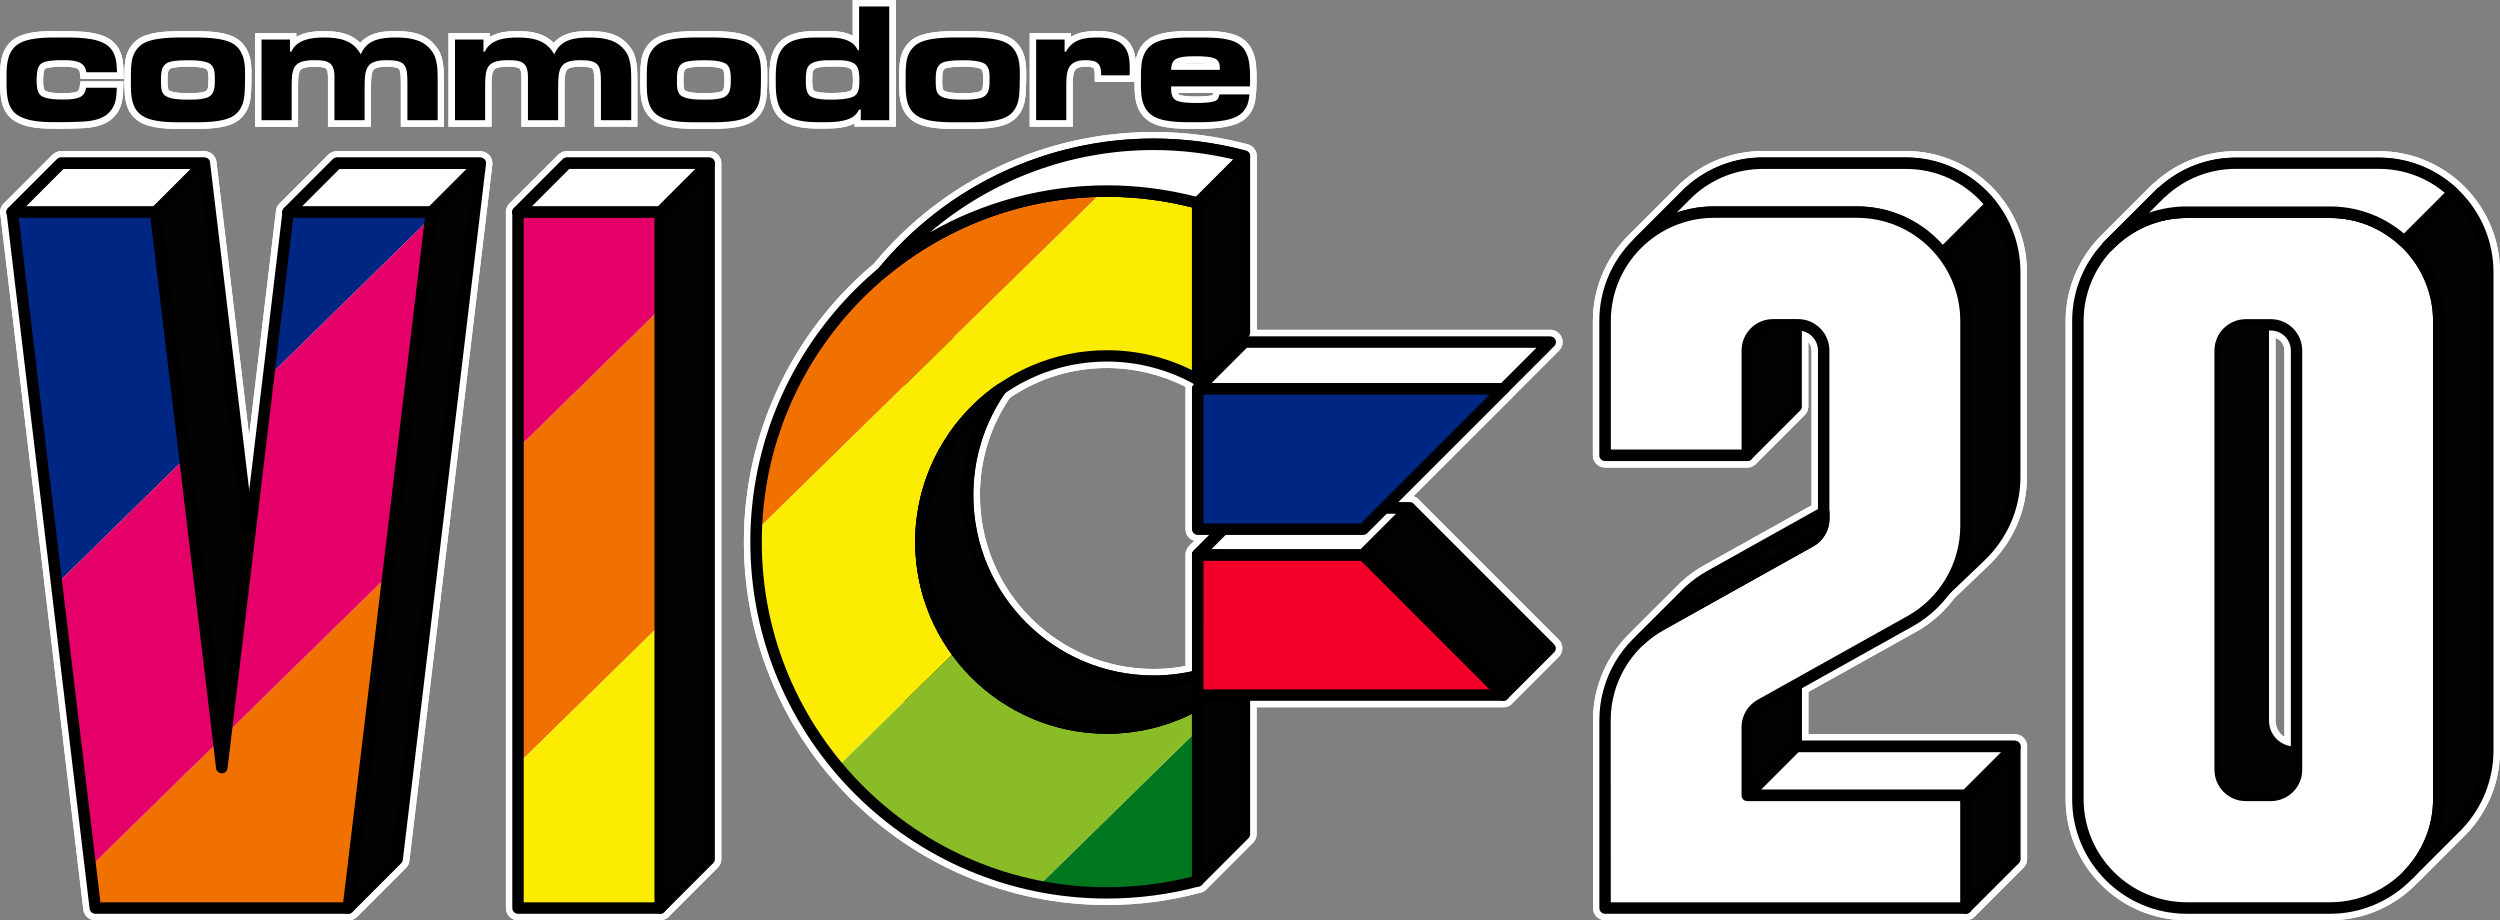 <?xml version="1.0" encoding="utf-8"?>
<!-- Generator: Adobe Illustrator 25.4.1, SVG Export Plug-In . SVG Version: 6.00 Build 0)  -->
<svg version="1.1" id="Layer_1" xmlns="http://www.w3.org/2000/svg" xmlns:xlink="http://www.w3.org/1999/xlink" x="0px" y="0px"
	 viewBox="0 0 3839 1413.2" style="enable-background:new 0 0 3839 1413.2;" xml:space="preserve">
<rect x="0" y="0" width="3839" height="1413.2" fill="#808080" stroke="none"/>
<style type="text/css">
	.st0{fill:#FFFFFF;}
	.st1{fill:#020202;}
	.st2{clip-path:url(#SVGID_00000026132826847637211470000008843675853047256747_);}
	.st3{fill:#002684;}
	.st4{fill:#231F20;}
	.st5{fill:#F17100;}
	.st6{fill:#E50069;}
	.st7{fill:#FCEC01;}
	.st8{fill:#00771F;}
	.st9{fill:#89BC27;}
	.st10{clip-path:url(#SVGID_00000081626808136464055080000008135936906264997259_);}
	.st11{clip-path:url(#SVGID_00000150067829385989000990000003644393396424101303_);}
	.st12{fill:#F20029;}
</style>
<g>
	<g>
		<g>
			<g>
				<g>
					<g>
						<path class="st0" d="M146.4,1408.2c-7,0-12.7-5.1-13.7-12.1L5.4,329c-0.3-1.3-0.5-2.7-0.4-4c0.1-2.7,1.1-5.3,2.7-7.4
							c0.4-0.5,0.9-1.1,1.3-1.5L84.1,241c2.6-2.6,6-4,9.7-4h220c0.6,0,1.2,0,1.9,0.1h0.3c4,0.6,7.5,3,9.6,6.5l0.1,0.1
							c0.3,0.5,0.5,0.9,0.7,1.3c0.1,0.1,0.1,0.3,0.2,0.4c0.1,0.2,0.2,0.5,0.3,0.7c0.1,0.2,0.1,0.4,0.2,0.5c0.3,0.9,0.5,1.9,0.6,2.9
							l55.1,461.2L428.6,325c0.1-1,0.3-2.1,0.6-3.1l0.1-0.2c0.1-0.3,0.2-0.7,0.4-1c0-0.1,0.1-0.2,0.1-0.3c0.3-0.6,0.6-1.2,0.9-1.8
							l0.2-0.3c0.1-0.2,0.2-0.4,0.4-0.6c0.4-0.5,0.9-1.1,1.3-1.6l75.1-75.1c2.6-2.6,6-4,9.7-4h220c0.6,0,1.2,0,1.8,0.1
							c0.2,0,0.4,0.1,0.6,0.1c0.4,0.1,0.8,0.2,1.1,0.3s0.5,0.1,0.7,0.2c0.5,0.2,0.9,0.3,1.4,0.5c0.3,0.2,0.7,0.3,1,0.5
							c0.2,0.1,0.3,0.2,0.4,0.3c0.3,0.2,0.7,0.4,1,0.7l0.2,0.1c0.6,0.5,1.2,1,1.8,1.6l0.1,0.1l0.3,0.4l0,0c0.2,0.2,0.4,0.5,0.6,0.7
							c0.1,0.2,0.2,0.3,0.3,0.5c0.2,0.3,0.4,0.6,0.6,0.9l0.1,0.2l0.1,0.1c0.2,0.4,0.4,0.7,0.6,1.2c0.1,0.3,0.2,0.6,0.3,0.9l0.1,0.4
							c0.6,1.9,0.8,3.9,0.5,5.9L623.6,1321c-0.3,3-1.7,5.8-3.9,8.1l-75.2,75.2c-0.7,0.7-1.5,1.3-2.4,1.9c-0.1,0.1-0.2,0.1-0.3,0.2
							l-2.6-4.2l2.5,4.3c-0.2,0.1-0.3,0.2-0.5,0.3c-0.3,0.1-0.5,0.3-0.8,0.4c-0.1,0-0.2,0.1-0.3,0.1c-0.3,0.1-0.7,0.3-1,0.4
							c-0.1,0-0.2,0.1-0.3,0.1c-0.3,0.1-0.7,0.2-1,0.3h-0.2c-0.4,0.1-0.7,0.1-1.1,0.2h-0.2c-0.5,0-0.9,0.1-1.4,0.1H146.4V1408.2z"/>
						<path class="st0" d="M737.4,241.9L737.4,241.9c0.4,0,0.8,0,1.1,0.1c0.1,0,0.3,0,0.4,0.1c0.2,0,0.5,0.1,0.7,0.2
							c0.2,0,0.3,0.1,0.5,0.1c0.3,0.1,0.6,0.2,0.9,0.3c0.2,0.1,0.4,0.2,0.7,0.3c0.1,0,0.2,0.1,0.3,0.1c0.2,0.1,0.5,0.3,0.7,0.4l0,0
							c0.5,0.3,0.9,0.7,1.3,1.2c0,0,0,0,0.1,0.1l0,0c0.2,0.2,0.3,0.4,0.5,0.6c0.1,0.1,0.1,0.2,0.2,0.3c0.1,0.2,0.3,0.4,0.4,0.6
							c0,0,0,0.1,0.1,0.1c0.1,0.3,0.3,0.5,0.4,0.8c0.1,0.2,0.1,0.4,0.2,0.6c0,0.1,0.1,0.2,0.1,0.2c0.4,1.2,0.5,2.5,0.3,3.7
							L618.6,1320.4c-0.2,2-1.1,3.8-2.5,5.2l-75.1,75.1c-0.5,0.5-1.1,0.9-1.6,1.2c-0.1,0.1-0.2,0.1-0.3,0.2s-0.2,0.1-0.4,0.2
							s-0.4,0.2-0.5,0.2s-0.1,0.1-0.2,0.1c-0.2,0.1-0.4,0.2-0.7,0.2h-0.1c-0.2,0.1-0.5,0.1-0.7,0.2h-0.1c-0.2,0-0.5,0.1-0.8,0.1
							h-0.1c-0.3,0-0.6,0-0.8,0H146.4c-4.5,0-8.2-3.3-8.8-7.8L10.3,328.1c-0.3-0.9-0.4-1.8-0.3-2.8c0.1-1.7,0.7-3.4,1.7-4.8
							c0.3-0.3,0.5-0.7,0.9-1l25-25l50.1-50.1c1.7-1.7,3.9-2.6,6.2-2.6h220l0,0c0.4,0,0.8,0,1.2,0.1c0.1,0,0.1,0,0.2,0
							c2.6,0.4,4.8,1.9,6.1,4.1c0,0,0,0.1,0.1,0.1c0.2,0.3,0.3,0.6,0.5,0.9c0,0.1,0.1,0.1,0.1,0.2c0.1,0.1,0.1,0.3,0.1,0.4
							c0,0.1,0.1,0.2,0.1,0.3c0.2,0.6,0.3,1.3,0.4,1.9l60.1,502.6l51-427.3l0,0c0-0.7,0.2-1.4,0.4-2.1l0,0c0.1-0.2,0.2-0.5,0.2-0.7
							c0-0.1,0.1-0.1,0.1-0.2c0.2-0.4,0.4-0.8,0.6-1.1c0-0.1,0.1-0.1,0.1-0.2c0.1-0.1,0.2-0.3,0.2-0.4c0.3-0.3,0.5-0.7,0.9-1l25-25
							l50.1-50.1c1.7-1.7,3.9-2.6,6.2-2.6h219.8 M737.4,232h-220c-5,0-9.7,2-13.2,5.5l-50.1,50.1l-25,25c-0.7,0.7-1.3,1.4-1.8,2.1
							c-0.3,0.4-0.5,0.8-0.7,1c0,0.1-0.1,0.1-0.1,0.2c-0.5,0.8-0.9,1.6-1.3,2.4c-0.1,0.1-0.1,0.3-0.2,0.5c-0.2,0.5-0.4,1-0.5,1.5
							l-0.1,0.2v0.1c-0.4,1.4-0.6,2.7-0.7,4l-41.1,344.3l-50.2-419.8c-0.1-1.3-0.4-2.6-0.8-3.8l0,0l0,0c-0.1-0.2-0.1-0.4-0.2-0.5
							c-0.1-0.2-0.2-0.7-0.4-1.2c-0.1-0.2-0.2-0.4-0.3-0.6c-0.2-0.5-0.5-1.1-0.8-1.6l0,0l0,0c0,0-0.1-0.1-0.1-0.2
							c-2.9-4.7-7.6-8-13.1-8.8c-0.1,0-0.2,0-0.4-0.1c-0.6-0.1-1.2-0.1-1.8-0.2h-0.1h-0.6h-220c-5,0-9.7,2-13.2,5.5l-50.1,50.1
							l-25,25c-0.7,0.7-1.3,1.4-1.8,2.1c-2.2,3-3.4,6.5-3.6,10.1c-0.1,1.7,0.1,3.4,0.5,5.1l127.3,1066.7v0.1v0.1
							c1.3,9.5,9.1,16.4,18.6,16.4H535c0.6,0,1.2,0,1.8-0.1l0,0l0,0h0.3h0.1c0.4-0.1,0.9-0.1,1.3-0.2h0.1h0.1l0.3-0.1h0.1
							c0.4-0.1,0.9-0.2,1.3-0.3c0.1,0,0.3-0.1,0.4-0.1c0.5-0.1,0.9-0.3,1.3-0.5c0.1-0.1,0.3-0.1,0.5-0.2c0.3-0.1,0.7-0.3,1.1-0.5
							c0.2-0.1,0.5-0.3,0.7-0.4l0,0l0,0l0,0c0.2-0.1,0.3-0.2,0.5-0.3c1.2-0.7,2.2-1.5,3.2-2.5l0.1-0.1l0.1-0.1l75.1-75.1
							c3-3,4.9-6.9,5.3-11.1L756,253.1c0.3-2.7,0.1-5.3-0.7-7.9c0-0.1-0.1-0.3-0.1-0.4c-0.1-0.3-0.2-0.8-0.5-1.3
							c-0.3-0.7-0.6-1.3-0.8-1.6c-0.1-0.2-0.2-0.3-0.3-0.5c-0.3-0.5-0.6-0.9-0.8-1.2c-0.2-0.2-0.3-0.4-0.5-0.6
							c-0.2-0.3-0.5-0.6-0.7-0.9l-0.1-0.1l-0.3-0.3c-0.1-0.1-0.2-0.2-0.3-0.3c-0.7-0.8-1.6-1.5-2.4-2.2c-0.1,0-0.1-0.1-0.2-0.1l0,0
							l0,0c-0.4-0.3-0.9-0.6-1.4-0.9c-0.1-0.1-0.3-0.2-0.5-0.3l0,0h-0.1c-0.4-0.2-0.8-0.5-1.4-0.7c-0.6-0.3-1.2-0.5-1.8-0.7
							c-0.5-0.2-0.8-0.2-1-0.3c-0.5-0.1-1-0.3-1.5-0.3l0,0l0,0c-0.3-0.1-0.6-0.1-0.9-0.1c-0.6-0.1-1.3-0.1-1.9-0.2h-0.1L737.4,232
							L737.4,232z"/>
					</g>
					<g>
						<path class="st0" d="M795.5,1408.2c-7.6,0-13.7-6.2-13.7-13.7V327.2c-0.1-0.7-0.1-1.4-0.1-2.1c0.1-2.7,1.1-5.3,2.7-7.4
							c0.4-0.5,0.8-1.1,1.3-1.5l75.1-75.1c2.6-2.6,6-4,9.7-4h218.4c0.6,0,1.2,0,1.9,0.1c0.1,0,0.3,0,0.4,0.1
							c1.2,0.2,2.4,0.6,3.5,1.1l0.2,0.1c1.1,0.5,2.1,1.2,3,2c0.1,0.1,0.3,0.2,0.4,0.4c0.3,0.3,0.6,0.6,0.8,0.9
							c0.3,0.3,0.5,0.6,0.8,1.1c0.1,0.2,0.2,0.3,0.3,0.4c0.5,0.8,1,1.6,1.3,2.3c0.9,2,1.2,4.3,1,6.6v1067.2c0,3.7-1.5,7.2-4.1,9.7
							l-73.6,73.6c-2,2.8-5,4.6-8.3,5.3c-0.1,0-0.3,0.1-0.4,0.1h-0.1c-0.3,0-0.5,0.1-0.8,0.1c-0.4,0-0.7,0.1-1.1,0.1h-0.3
							L795.5,1408.2L795.5,1408.2z"/>
						<path class="st0" d="M1088.9,241.9L1088.9,241.9c0.4,0,0.8,0,1.2,0.1c0.1,0,0.2,0,0.3,0c0.8,0.1,1.5,0.4,2.3,0.7
							c0.1,0,0.1,0.1,0.2,0.1c0.7,0.3,1.3,0.8,1.9,1.3c0.1,0.1,0.2,0.2,0.3,0.2c0.2,0.2,0.4,0.4,0.5,0.6c0.2,0.2,0.4,0.5,0.6,0.7
							c0.1,0.1,0.1,0.2,0.2,0.2c0.3,0.5,0.6,1,0.9,1.5c0.6,1.4,0.8,2.9,0.6,4.4v1067.5c0,2.3-0.9,4.6-2.6,6.2l-73.9,73.9
							c-1.3,1.9-3.2,3.2-5.5,3.7c-0.1,0-0.2,0-0.3,0c-0.2,0-0.4,0.1-0.6,0.1c-0.3,0-0.5,0-0.8,0c0,0,0,0-0.1,0H795.5
							c-4.9,0-8.8-4-8.8-8.8V326.9c-0.1-0.5-0.1-1-0.1-1.5c0.1-1.7,0.7-3.4,1.7-4.8c0.3-0.3,0.5-0.7,0.9-1l25-25l50.1-50.1
							c1.7-1.7,3.9-2.6,6.2-2.6H1088.9 M1088.9,232H870.5c-5,0-9.7,2-13.2,5.5l-50.1,50.1l-25,25c-0.7,0.7-1.3,1.4-1.8,2.1
							c-2.2,3-3.4,6.5-3.6,10.1c0,0.8,0,1.7,0.1,2.6v1067.1c0,10.3,8.4,18.7,18.7,18.7H1014h0.4h0.1c0.5,0,0.9,0,1.4-0.1
							c0.5,0,0.9-0.1,1.1-0.2c0.2,0,0.5-0.1,0.7-0.1c4.5-0.9,8.4-3.3,11.1-6.9l73.3-73.3c3.5-3.4,5.6-8.2,5.6-13.3v-1067
							c0.2-3-0.2-6-1.4-8.8c-0.5-1.1-1-2.1-1.7-3.2c-0.1-0.2-0.2-0.3-0.3-0.5c-0.4-0.6-0.8-1-1.2-1.5c-0.4-0.4-0.8-0.8-1.1-1.2
							c-0.2-0.2-0.4-0.4-0.6-0.5c-1.2-1.1-2.6-2-4-2.7c-0.1-0.1-0.2-0.1-0.3-0.2c-1.6-0.7-3.2-1.2-4.9-1.5c-0.2,0-0.4-0.1-0.5-0.1
							c-0.7-0.1-1.3-0.1-1.9-0.2h-0.1L1088.9,232L1088.9,232z"/>
					</g>
					<g>
						<path class="st0" d="M1669.6,1351.3l2.8-2.8c-0.9,0.9-1.9,1.7-2.9,2.6L1669.6,1351.3z"/>
						<path class="st0" d="M1672.4,1348.5l-2.8,2.8l-0.1-0.2C1670.5,1350.2,1671.5,1349.4,1672.4,1348.5"/>
					</g>
				</g>
				<g>
					<g>
						<path class="st0" d="M3358,1408.2c-99.8,0-181-81.2-181-181V493c0-46,17.3-89.9,48.8-123.5c0.4-0.6,0.9-1.1,1.3-1.6l82-81.9
							c0.9-0.9,1.9-1.6,3-2.2c33.4-30.2,76.3-46.8,121.1-46.8H3653c45.8,0,89.6,17.3,123.3,48.7c0.3,0.3,0.6,0.6,1,1
							c17.7,16.7,31.6,36.4,41.4,58.6c10.2,23,15.3,47.5,15.3,72.9v734.1c0,45.8-17.2,89.4-48.5,122.9c-0.4,0.5-0.8,0.9-1.1,1.2
							l-75.8,75.8l-0.2,0.2c-0.2,0.1-0.3,0.3-0.5,0.4c-34.5,35.7-80.7,55.3-130.1,55.3L3358,1408.2L3358,1408.2z M3489.3,1106.8
							c0,14.9,9.8,28.1,23.6,32.7V538.3c0-13.5-10.4-24.5-23.6-25.7V1106.8z"/>
						<path class="st0" d="M3653,242c44.6,0,87.1,16.8,119.9,47.4c0.3,0.2,0.5,0.5,0.7,0.8c34.1,32.1,55.3,77.6,55.3,128v734.1
							c0,44.6-16.8,87.1-47.3,119.7c-0.2,0.3-0.5,0.6-0.8,0.9l-75.6,75.6c-0.2,0.2-0.4,0.3-0.6,0.5c-32.1,33.3-77.1,54.1-126.9,54.1
							H3358c-97.1,0-176-79-176-176V493c0-46.5,18.2-88.9,47.7-120.4c0.3-0.4,0.6-0.8,1-1.2l81.9-81.8c0.7-0.7,1.4-1.2,2.3-1.6
							c32.5-29.6,74.4-45.9,118.2-45.9L3653,242 M3517.8,1145.9V538.3c0-16.9-13.7-30.7-30.7-30.7h-2.8v599.3
							C3484.3,1126.6,3498.9,1143,3517.8,1145.9 M3653,232.1h-219.8c-45.8,0-89.8,16.9-124,47.7c-1.3,0.8-2.5,1.7-3.6,2.8
							l-81.9,81.8c-0.6,0.6-1.1,1.2-1.7,2c-32.2,34.6-50,79.5-50,126.7v734.1c0,102.5,83.4,186,186,186h219.8
							c25.7,0,50.6-5.2,74.1-15.4c22.4-9.7,42.3-23.6,59.4-41.2c0.1-0.1,0.3-0.2,0.4-0.3l0.4-0.3l0.3-0.3l75.6-75.6
							c0.3-0.3,0.8-0.8,1.4-1.5c32-34.4,49.7-79.2,49.7-126.2V418.2c0-26-5.3-51.2-15.8-74.9c-10-22.7-24.3-42.9-42.4-60.1
							c-0.4-0.4-0.8-0.8-1.2-1.2C3745,249.8,3700.1,232.1,3653,232.1L3653,232.1z M3507.9,1131.7c-8.2-5.3-13.6-14.6-13.6-24.8
							V518.8c7.9,2.9,13.6,10.6,13.6,19.5V1131.7L3507.9,1131.7z"/>
					</g>
					<g>
						<path class="st0" d="M2464.8,1408.2c-7.6,0-13.7-6.2-13.7-13.7v-288.7c0-49.6,20.7-97.6,56.9-131.7c0.2-0.2,0.4-0.5,0.6-0.7
							l66.4-66.3c2.5-2.7,5.3-5.4,8.2-8.2l1.1-1.1c0.2-0.2,0.5-0.5,0.8-0.7l0.1-0.1c10.6-9.7,22-17.8,33.8-24.3l167.9-93.8V538.3
							c0-10.2-6-19.2-14.9-23.4v109.2c0,3.7-1.5,7.3-4.1,9.7l-73.9,73.9c-2,2.6-4.9,4.3-8.1,4.9c-0.2,0-0.3,0.1-0.5,0.1h-0.1
							c-0.3,0-0.5,0.1-0.8,0.1c-0.4,0-0.9,0.1-1.3,0.1h-218.4c-7.6,0-13.7-6.2-13.7-13.7V492.9c0-25.3,5.1-49.8,15.3-72.8
							c9.7-22.1,23.6-41.8,41.2-58.5c0.3-0.3,0.5-0.6,0.8-0.9l67.3-67.3c2.4-2.6,5.2-5.3,7.7-7.7l0.9-0.9c0.6-0.6,1.1-1,1.5-1.3
							c33.4-30.1,76.3-46.7,121-46.7h219.8c99.8,0,181,81.2,181,181v314.9c0,49.3-20.6,97.2-56.5,131.3c-0.4,0.4-0.7,0.8-0.9,1
							l-52.8,50.4c-15.4,20.9-34.7,37.9-57.3,50.5l-168,93.9v72.8H3094c0.6,0,1.2,0,1.9,0.1l0.4,0.1c1.3,0.2,2.5,0.6,3.6,1.1
							c0.1,0,0.2,0.1,0.3,0.1c1,0.5,2,1.2,2.9,2c0.1,0.1,0.2,0.2,0.4,0.3c0.3,0.3,0.6,0.6,0.9,0.9c0.3,0.3,0.5,0.7,0.9,1.1
							c0.1,0.2,0.2,0.3,0.3,0.4c0.5,0.8,1,1.6,1.3,2.3c0.9,2.1,1.2,4.3,1,6.6v171.7c0,3.7-1.5,7.2-4.1,9.7l-73.7,73.7
							c-2.1,2.7-5,4.6-8.4,5.2c-0.1,0-0.3,0-0.4,0.1c-0.3,0.1-0.6,0.1-0.9,0.1c-0.5,0-0.9,0.1-1.4,0.1L2464.8,1408.2L2464.8,1408.2z
							"/>
						<path class="st0" d="M2926.6,241.8c97.1,0,176,79,176,176v314.9c0,48.2-20.2,94.8-55.3,128c-0.2,0.3-0.5,0.6-0.7,0.8l-53,50.6
							c-14.7,20-33.6,37-56,49.4l-170.6,95.3v80.6h327c0.4,0,0.8,0,1.2,0.1c0.1,0,0.2,0,0.3,0c0.8,0.1,1.6,0.4,2.3,0.7
							c0.1,0,0.1,0.1,0.2,0.1c0.7,0.3,1.3,0.8,1.9,1.3c0.1,0.1,0.2,0.2,0.3,0.2c0.2,0.2,0.4,0.4,0.5,0.6c0.2,0.2,0.4,0.5,0.6,0.7
							c0.1,0.1,0.1,0.2,0.2,0.2c0.3,0.5,0.6,1,0.9,1.5c0.6,1.4,0.8,2.9,0.6,4.4v171.9c0,2.3-0.9,4.6-2.6,6.2l-74,74
							c-1.3,1.8-3.3,3.2-5.5,3.6c-0.1,0-0.2,0-0.2,0c-0.2,0-0.4,0.1-0.6,0.1c-0.3,0-0.6,0-0.9,0h-554.1c-4.9,0-8.8-4-8.8-8.8v-288.7
							c0-49.2,20.6-95.5,55.6-128.3c0.2-0.2,0.3-0.4,0.5-0.6l66.4-66.3c2.5-2.7,5.3-5.4,8.2-8.2l1.1-1.1c0.2-0.2,0.5-0.4,0.7-0.6
							c10-9.1,21.1-17.2,32.8-23.7l170.5-95.2V538.3c0-14.9-10.7-27.4-24.9-30.2v116c0,2.3-0.9,4.6-2.6,6.2l-74.2,74.2
							c-1.3,1.7-3.2,2.9-5.3,3.3c-0.1,0-0.2,0-0.3,0c-0.2,0-0.3,0.1-0.5,0.1c-0.3,0-0.6,0-0.9,0l0,0H2465c-4.9,0-8.8-4-8.8-8.8
							V492.9c0-50.3,21.2-95.8,55.2-127.9c0.2-0.3,0.4-0.5,0.7-0.8l67.3-67.3c2.3-2.5,5-5.1,7.6-7.6l1-1c0.4-0.4,0.8-0.7,1.2-1
							c32.4-29.3,74.2-45.5,117.8-45.5L2926.6,241.8 M2926.6,231.9h-219.8c-45.9,0-89.9,17-124.2,47.8c-0.5,0.4-1.2,0.9-1.9,1.6
							l-0.9,0.9c-2.5,2.4-5.3,5.1-7.8,7.8l-67.2,67.2l-0.1,0.1l-0.1,0.1c-0.3,0.3-0.6,0.6-0.8,0.9c-18,17.1-32.2,37.3-42.1,59.9
							c-10.4,23.6-15.7,48.8-15.7,74.8v206.3c0,10.3,8.4,18.7,18.7,18.7h218.4c0.6,0,1.3,0,1.9-0.1c0.4,0,0.8-0.1,1.1-0.1l0,0
							c0.2,0,0.5-0.1,0.7-0.1c4.2-0.8,8-3.1,10.8-6.5l73.7-73.7c3.5-3.4,5.6-8.2,5.6-13.3v-99.3c3.1,3.7,5,8.4,5,13.5V776
							l-165.3,92.3c-12.1,6.7-23.8,15.1-34.6,25c-0.2,0.2-0.6,0.5-1.1,1l-1,1l0,0c-2.9,2.8-5.7,5.5-8.3,8.3l-66.3,66.2
							c-0.3,0.3-0.5,0.6-0.7,0.8c-18.3,17.3-32.7,37.8-42.8,60.9c-10.3,23.6-15.5,48.6-15.5,74.3v288.7c0,10.3,8.4,18.7,18.7,18.7
							h554.1c0.6,0,1.2,0,1.9-0.1c0.5,0,0.9-0.1,1.2-0.2c0.2,0,0.4-0.1,0.6-0.1c4.4-0.9,8.3-3.3,11.1-6.8l73.4-73.4
							c3.6-3.4,5.6-8.2,5.6-13.3v-171.5c0.2-3-0.2-6-1.4-8.8c-0.5-1.1-1-2.1-1.7-3.2c-0.1-0.2-0.2-0.3-0.4-0.5
							c-0.4-0.6-0.8-1-1.2-1.5c-0.4-0.4-0.7-0.8-1.1-1.2l0,0l0,0c-0.2-0.2-0.4-0.3-0.5-0.5c-1.2-1.1-2.6-2-4-2.7
							c-0.1-0.1-0.2-0.1-0.4-0.2c-1.5-0.7-3.1-1.2-4.8-1.5c-0.2,0-0.4-0.1-0.6-0.1c-0.9-0.1-1.7-0.2-2.5-0.2H2777v-64.9l165.5-92.4
							c23.1-12.9,42.8-30.2,58.6-51.5l52.4-50l0.1-0.1l0.1-0.1c0.3-0.3,0.7-0.7,1-1.1c36.8-35.1,57.9-84.1,57.9-134.7V417.8
							C3112.6,315.3,3029.2,231.9,2926.6,231.9L2926.6,231.9z"/>
					</g>
				</g>
			</g>
			<g>
				<g>
					<path class="st0" d="M87.3,192.7c-23.5,0-47.7-1-64.1-12.4C5,167.5,5,142.4,5,124.1v-3.3c0-18.1,0-40.6,16.4-54.4
						c14.4-12.1,39.4-13.7,64.2-13.7c1.7,0,3.3,0,4.8,0c1.4,0,2.8,0,4.1,0h6.9c26.1,0,52.4,1.7,67.2,13.7c5.3,4.4,8.6,8.8,11.1,14.7
						c4.4,10.3,4.6,20.3,4.8,29.9l0.1,5.1H128l-0.5-4.4c-1.3-11.9-11.9-14.2-31-14.2h-2.3c-19,0-26,2.5-28.5,4.6
						c-4.5,3.7-4.5,16.8-4.5,22.4c0,4.9,0,14.1,4.2,18.1c1.3,1.3,7.4,5.5,29.5,5.5c5.6,0,10.9,0,16.3-0.8
						c11.1-1.5,14.6-4.4,15.9-13.1l0.6-4.2h56.7l-0.2,5.2c-0.5,13.5-1.1,28.8-13,41c-11.9,12.5-29.7,15.1-45.4,15.9
						c-11.9,0.5-22.9,0.8-33.8,0.8L87.3,192.7z"/>
					<path class="st0" d="M85.7,57.6c3.2,0,6.2,0,9,0c2.1,0,4.4,0,6.9,0c20.2,0,49.4,0.6,64.1,12.6c4.4,3.7,7.4,7.4,9.7,12.8
						c3.9,9.2,4.2,18.1,4.4,28h-47.1c-2-18.1-21.2-18.6-35.9-18.6c-0.8,0-1.6,0-2.3,0c-8.1,0-25.2,0.3-31.7,5.7
						c-6.3,5.2-6.3,18.8-6.3,26.2c0,7.1,0.3,16.5,5.7,21.7c6.5,6.3,24.6,6.8,33,6.8c5.7,0,11.3,0,17-0.8c11.5-1.6,18.3-5,20.2-17.3
						h47.2c-0.5,13.9-1.3,27.2-11.5,37.7c-10.7,11.3-27.2,13.6-42.2,14.4c-11.3,0.5-22.2,0.8-33.5,0.8c-1.6,0-3.2,0-4.9,0
						c-19.7,0-45.4-0.4-61.3-11.5c-16.8-11.8-16-36.4-16-54.4c0-17.8-0.3-39,14.6-51.6C38.7,58.4,65.7,57.6,85.7,57.6 M85.7,47.6
						c-25.8,0-51.7,1.8-67.4,14.9C0.1,77.9,0.1,101.6,0.1,120.7v1v2.4c0,19.4-0.1,46,20.2,60.2c17.6,12.3,42.8,13.4,67,13.4h2.5h2.4
						c10.9,0,22.1-0.3,34-0.8l0,0l0,0c16.7-0.9,35.6-3.7,48.8-17.4c13.2-13.5,13.8-30.5,14.3-44.2l0.4-10.3h-10.3h-47.2h-8.6
						l-1.3,8.5c-1.1,7.1-3.8,7.8-11.6,8.9l0,0l0,0c-5.1,0.7-10.2,0.7-15.6,0.7c-17.9,0-24.9-2.9-26.1-4.1
						c-2.7-2.6-2.7-11.2-2.7-14.5c0-3.4,0-8,0.6-12.1c0.8-5.2,2.1-6.4,2.1-6.5c0.4-0.3,4.7-3.4,25.3-3.4h1.2h1.2
						c21.2,0,25.3,3.1,26,9.8l1,8.8h8.9h47.1h10.2l-0.2-10.2c-0.2-10.1-0.5-20.5-5.2-31.7l0,0l0,0c-2.9-6.7-6.6-11.7-12.5-16.5l0,0
						l0,0c-16-13-43.3-14.8-70.3-14.8c-1.3,0-2.5,0-3.7,0c-1.1,0-2.2,0-3.2,0c-1.3,0-2.7,0-4.1,0C89,47.7,87.3,47.6,85.7,47.6
						L85.7,47.6z"/>
				</g>
				<g>
					<path class="st0" d="M274.3,192.8c-22.8,0-48-1.6-62.1-13.5c-5-4.2-8.5-8.9-11.3-15.5c-5-12.3-4.9-26.9-4.8-39.8
						c0-1.6,0-3.2,0-4.8c0-7,0-14.1,0.8-21.2c1.3-14.2,7-25.3,17.1-33c14.1-10.8,42-12.3,67.5-12.3h7.3h7.3
						c25.3,0,53.1,1.5,67.4,12.3c5,3.9,8.4,7.9,11.3,13.4c6.8,12.1,6.7,26.7,6.6,39.6c0,1.2,0,2.4,0,3.6c-0.1,7.8-0.4,15.8-0.9,23.4
						c-0.9,10.7-3.5,24.1-15.3,34.3c-13.7,11.9-40,13.6-63.8,13.6c-2.5,0-4.9,0-7.2,0c-2,0-3.8,0-5.5,0c-2,0-4.1,0-6.4,0
						C279.7,192.7,277,192.8,274.3,192.8z M288.9,97.4c-7.4,0-16.1,0.2-24.2,1.8c-11.3,2.2-12.4,8.9-12.4,25v1.1
						c0,5.9,0,13.2,3.3,16.7c5.6,6,25.8,6,33.3,6c8.7,0,17.7,0,25.7-2.2c10-2.7,10.5-10.6,10.5-24.3v-0.7c0-5.5-0.1-13.9-4.2-17.8
						C318.7,100.8,311.7,97.4,288.9,97.4z"/>
					<path class="st0" d="M296,57.6c19.9,0,50.3,0.6,64.4,11.3c4.4,3.4,7.4,6.8,9.9,11.8c6.8,12.1,6,27.5,6,40.8
						c-0.1,7.6-0.3,15.4-0.9,23c-1,12.1-4.2,22.8-13.6,30.9c-13,11.3-40.3,12.3-60.6,12.3c-4.7,0-9-0.1-12.7-0.1
						c-4.2,0-9.1,0.1-14.4,0.1c-20.2,0-45.7-1.2-58.9-12.4c-4.7-3.9-7.6-8.1-9.9-13.6c-5.2-12.8-4.4-29.1-4.4-42.7
						c0-6.8,0-13.9,0.8-20.7c1-11.8,5.5-22.2,15.2-29.6c13.9-10.6,44.6-11.3,64.5-11.3c2.6,0,5.1,0,7.3,0
						C290.9,57.6,293.4,57.6,296,57.6 M288.9,152.9c8.9,0,18.3,0,27-2.4c14.4-3.9,14.1-17,14.1-29.9c-0.1-7.1-0.3-16.2-5.8-21.4
						c-6.8-6.5-26.7-6.8-35.3-6.8c-8.4,0-17,0.3-25.2,1.8c-16.3,3.2-16.5,15.7-16.5,29.9c0,6.8-0.3,16,4.7,21.2
						C259,152.9,279.5,152.9,288.9,152.9 M296,47.7v9.9V47.7L296,47.7c-1.4,0-2.7,0-4,0c-1.2,0-2.3,0-3.3,0s-2.1,0-3.3,0
						c-1.3,0-2.6,0-4,0c-27.6,0-55.2,1.6-70.5,13.3c-11.2,8.5-17.6,20.8-19,36.5c-0.9,7.3-0.9,14.6-0.9,21.7c0,1.6,0,3.1,0,4.8
						c-0.1,13.4-0.2,28.5,5.2,41.7v0.1v0.1c3.1,7.3,7,12.6,12.7,17.3c15.3,12.9,41.6,14.7,65.3,14.7c2.8,0,5.5,0,8,0
						c2.2,0,4.4,0,6.3,0c1.7,0,3.6,0,5.5,0c2.3,0,4.7,0,7.2,0c24.8,0,52.1-1.8,67.1-14.8c13.3-11.5,16.1-26.9,17-37.6v-0.1v-0.1
						c0.5-7.6,0.8-15.8,0.9-23.6l0,0l0,0c0-1.2,0-2.4,0-3.6c0.1-13.5,0.1-28.8-7.2-42c-3.2-6.1-7.1-10.7-12.6-14.9l0,0l0,0
						C351,49.3,323.5,47.7,296,47.7L296,47.7z M288.9,143c-4.6,0-11.5,0-18-0.9c-9.4-1.2-11.5-3.5-11.6-3.6l0,0l0,0
						c-2-2.1-2-9.1-2-13.2v-1.1c0-16.8,1.6-18.8,8.4-20.1c7.7-1.5,16.1-1.7,23.3-1.7c23.5,0,28,3.7,28.4,4.1l0,0l0,0
						c2.6,2.5,2.7,10.1,2.7,14.2v0.7c0,14.9-1.1,18-6.8,19.5C305.9,143,297.3,143,288.9,143L288.9,143z"/>
				</g>
				<g>
					<path class="st0" d="M508.6,189.6v-71.5c0-18.1-5.5-20.7-25.6-20.7c-28.8,0-30.1,8.1-30.1,36.1v56h-56.3V55.7h53.7v10.8
						c12.4-12.2,32.2-13.9,47.3-13.9c20.8,0,41.8,2.7,55.8,21c11.8-18.3,32.8-21,54.2-21c17.9,0,40.3,2,55,17.5
						c5.5,5.9,9,11.6,10.9,18c3.6,11.9,3.6,24.2,3.6,36.1v65.3h-51.3v-4.9h-5v-57.9c0-12.2-0.6-20-3.9-24c-3-3.7-9.8-5.3-22.6-5.3
						c-17.5,0-22.6,4.1-25,7.7c-3.6,5.3-4.3,14.1-4.3,28.5v56H508.6z"/>
					<path class="st0" d="M607.5,57.6c18.1,0,38.3,2.1,51.3,16c4.4,4.7,7.9,9.7,9.7,16c3.7,12.1,3.4,24.9,3.4,37.2v57.8h-46.3v-57.8
						c0-26.7-2.9-34.3-31.4-34.3c-31.9,0-34.3,12.6-34.3,41.1v51.1h-46.3v-57.9v-8.6c0-22.5-9.7-25.7-30.6-25.7
						c-33,0-35.1,11.8-35.1,41.1v51.1h-46.3v-124h43.7v18.6h2.1c8.6-19.1,31.7-21.7,50.3-21.7c23.5,0,44.2,3.9,56.3,25.9
						C563.2,60.5,585.2,57.6,607.5,57.6 M625.6,184.5L625.6,184.5L625.6,184.5 M607.5,47.7c-11,0-23.7,0.6-35.2,5
						c-7.7,2.9-14.2,7.3-19.2,13.2c-15.2-15.7-36.2-18.1-55.6-18.1c-8.3,0-20.7,0.4-32,4.2c-3.8,1.3-7.3,2.8-10.4,4.7V51h-9.9h-43.7
						h-9.9v9.9v123.9v9.9h9.9h46.3h9.9v-9.9v-51.1c0-11.1,0.3-21.4,3.4-25.8c1.6-2.3,5.6-5.3,21.8-5.3c6.4,0,14.2,0.3,17.4,2.5
						c2.2,1.6,3.3,6,3.3,13.2v8.6v57.9v9.9h9.9h46.3h9.9v-9.9v-51.1c0-10.4,0.3-21,3.4-25.7c1.6-2.4,5.5-5.5,20.9-5.5
						c10.5,0,16.8,1.2,18.7,3.5c2.4,3,2.8,11.8,2.8,20.9v57.8v9.9h9.9h46.3h9.9v-9.9v-57.8v-2.5c0-12.2,0-24.9-3.8-37.5
						c-2.1-7.1-5.9-13.5-12-19.9C650.1,49.8,626.4,47.7,607.5,47.7L607.5,47.7z"/>
				</g>
				<g>
					<path class="st0" d="M805.7,189.6v-71.5c0-18.1-5.5-20.7-25.6-20.7c-28.8,0-30.1,8.1-30.1,36.1v56h-56.3V55.7h53.7v10.8
						c12.4-12.2,32.2-13.9,47.3-13.9c20.8,0,41.8,2.7,55.8,21c11.9-18.3,32.9-21,54.2-21c17.9,0,40.3,2,55,17.5
						c5.5,5.8,9,11.5,10.9,18c3.6,11.9,3.6,24.2,3.6,36.1v65.3h-51.3v-4.9h-5v-57.9c0-12.2-0.6-20-3.9-24c-3-3.7-9.8-5.3-22.6-5.3
						c-17.5,0-22.6,4.1-25,7.7c-3.6,5.3-4.3,14.1-4.3,28.5v56H805.7z"/>
					<path class="st0" d="M904.7,57.6c18.1,0,38.3,2.1,51.3,16c4.5,4.7,7.9,9.7,9.7,16c3.7,12.1,3.4,24.9,3.4,37.2v57.8h-46.3v-57.8
						c0-26.7-2.9-34.3-31.4-34.3c-31.9,0-34.3,12.6-34.3,41.1v51.1h-46.4v-57.9v-8.6c0-22.5-9.7-25.7-30.6-25.7
						c-33,0-35.1,11.8-35.1,41.1v51.1h-46.3v-124h43.7v18.6h2.1c8.6-19.1,31.7-21.7,50.3-21.7c23.5,0,44.2,3.9,56.3,25.9
						C860.4,60.5,882.4,57.6,904.7,57.6 M922.8,184.5L922.8,184.5L922.8,184.5 M904.7,47.7c-10.9,0-23.7,0.6-35.2,5
						c-7.8,2.9-14.2,7.4-19.3,13.2c-15.2-15.7-36.3-18.2-55.6-18.2c-8.3,0-20.7,0.4-32,4.2c-3.8,1.3-7.3,2.8-10.4,4.7v-5.7h-9.9
						h-43.7h-9.9v9.9v123.9v9.9h9.9h46.3h9.9v-9.9v-51.1c0-11.1,0.3-21.4,3.4-25.8c1.6-2.3,5.6-5.3,21.8-5.3
						c6.4,0,14.2,0.3,17.4,2.5c2.2,1.6,3.3,6,3.3,13.2v8.6v57.9v9.9h9.9H857h9.9v-9.9v-51.1c0-10.4,0.3-21,3.4-25.7
						c1.6-2.4,5.5-5.5,20.9-5.5c10.5,0,16.8,1.2,18.7,3.5c2.4,3,2.8,11.8,2.8,20.9v57.8v9.9h9.9h46.3h9.9v-9.9v-57.8v-2.5
						c0-12.2,0-24.9-3.8-37.5c-2.1-7.2-6-13.6-12-20C947.2,49.8,923.5,47.7,904.7,47.7L904.7,47.7z"/>
				</g>
				<g>
					<path class="st0" d="M1066.5,192.8c-22.8,0-48-1.6-62.1-13.5c-5-4.2-8.5-8.9-11.3-15.5c-5.1-12.4-5-27.1-4.9-40.1
						c0-1.5,0-3,0-4.5c0-7,0-14.1,0.8-21.2c1.3-14.2,7-25.3,17.1-33c14.1-10.8,42-12.3,67.5-12.3h7.3h7.3c25.3,0,53.1,1.5,67.4,12.3
						c5,3.9,8.4,7.9,11.3,13.4c6.8,12.1,6.7,26.7,6.6,39.6c0,1.2,0,2.4,0,3.6c0,7.6-0.3,15.4-0.8,23.4c-0.9,10.7-3.5,24.1-15.3,34.3
						c-13.7,11.9-40,13.6-63.8,13.6c-2.5,0-4.9,0-7.2,0c-2,0-3.8,0-5.5,0c-2,0-4.1,0-6.4,0C1072,192.7,1069.3,192.8,1066.5,192.8z
						 M1081.2,97.4c-7.4,0-16.1,0.2-24.2,1.8c-11.3,2.2-12.4,8.9-12.4,25v1.1c0,5.9,0,13.2,3.3,16.7c5.6,6,25.8,6,33.3,6
						c8.7,0,17.7,0,25.7-2.2c10-2.7,10.5-10.6,10.5-24.3v-0.7c0-5.2-0.1-13.9-4.3-17.8C1110.9,100.8,1103.9,97.4,1081.2,97.4z"/>
					<path class="st0" d="M1088.2,57.6c19.9,0,50.3,0.6,64.4,11.3c4.4,3.4,7.4,6.8,9.9,11.8c6.8,12.1,6,27.5,6,40.8
						c0,7.6-0.3,15.4-0.8,23c-1,12.1-4.2,22.8-13.6,30.9c-13,11.3-40.3,12.3-60.6,12.3c-4.7,0-9-0.1-12.7-0.1
						c-4.2,0-9.1,0.1-14.4,0.1c-20.2,0-45.7-1.2-58.9-12.4c-4.7-3.9-7.6-8.1-9.9-13.6c-5.2-12.8-4.5-29.1-4.5-42.7
						c0-6.8,0-13.9,0.8-20.7c1-11.8,5.5-22.2,15.2-29.6c13.9-10.6,44.6-11.3,64.5-11.3c2.6,0,5.1,0,7.3,0
						C1083.1,57.6,1085.6,57.6,1088.2,57.6 M1081.2,152.9c8.9,0,18.3,0,27-2.4c14.4-3.9,14.1-17,14.1-29.9
						c-0.1-7.1-0.3-16.2-5.8-21.4c-6.8-6.5-26.7-6.8-35.3-6.8c-8.4,0-17,0.3-25.2,1.8c-16.3,3.2-16.5,15.7-16.5,29.9
						c0,6.8-0.3,16,4.7,21.2C1051.3,152.9,1071.7,152.9,1081.2,152.9 M1088.2,47.7v9.9V47.7L1088.2,47.7c-1.4,0-2.7,0-4,0
						c-1.2,0-2.3,0-3.3,0s-2.1,0-3.3,0c-1.3,0-2.6,0-4,0c-27.6,0-55.2,1.6-70.5,13.3c-11.2,8.5-17.6,20.8-19,36.5
						c-0.9,7.3-0.9,14.6-0.9,21.7c0,1.5,0,3,0,4.5c-0.1,13.5-0.2,28.7,5.2,41.9v0.1v0.1c3.1,7.3,7,12.6,12.7,17.3
						c15.3,12.9,41.6,14.7,65.3,14.7c2.8,0,5.5,0,8,0c2.2,0,4.4,0,6.3,0c1.7,0,3.6,0,5.5,0c2.3,0,4.7,0,7.2,0
						c24.8,0,52.1-1.8,67.1-14.8c13.4-11.5,16.1-27,17-37.6v-0.1v-0.1c0.5-8.1,0.8-16,0.8-23.7c0-1.2,0-2.4,0-3.6
						c0.1-13.5,0.1-28.8-7.2-42c-3.2-6.1-7.1-10.7-12.6-14.9l0,0l0,0C1143.2,49.3,1115.6,47.7,1088.2,47.7L1088.2,47.7z M1081.2,143
						c-4.6,0-11.5,0-18-0.9c-9.4-1.2-11.5-3.5-11.6-3.6l0,0l0,0c-2-2.1-2-9.1-2-13.2v-1.1c0-16.8,1.6-18.8,8.4-20.1
						c7.7-1.5,16.1-1.7,23.3-1.7c23.5,0,28,3.7,28.4,4.1c2.6,2.5,2.7,10.4,2.7,14.3v0.7c0,14.9-1.1,18-6.8,19.5
						C1098.2,143,1089.5,143,1081.2,143L1081.2,143z"/>
				</g>
				<g>
					<path class="st0" d="M1262.3,192.7c-17.9,0-44.8,0-61.1-14.3c-15-13.3-15-37.6-15-55.3v-1c0-18,0-45.3,20.5-59.1
						c14.3-9.5,33-10.3,49.3-10.3c1.6,0,3.2,0,4.8,0c1.5,0,3,0,4.5,0h3.1c14.9,0,28.2,0.6,40,7.5c2.4,1.4,4.3,2.8,5.9,4.3V5h56.3
						v184.6h-53.7v-9.4c-1.5,1.5-3.3,2.9-5.5,4.2c-11.9,7.3-30.2,8.3-46.6,8.3L1262.3,192.7z M1244.3,106.1c-1.7,4.3-2,10.3-2,15.6
						v1.1c0,6.3,0,15.8,3.8,19.9l0.1,0.1c3.2,3.5,13.6,5.2,31.1,5.2c12.5,0,21.8-1,28.3-3.1c8.4-2.6,8.9-10,8.8-21.7v-0.7
						c0-4.8-0.1-11.6-2.2-16.4c-3.3-7.5-15.4-8.6-26.9-8.6c-1,0-1.9,0-2.8,0c-0.8,0-1.7,0-2.4,0c-0.9,0-1.9,0-3,0
						c-1.2,0-2.4,0-3.7,0C1248.5,97.4,1245.4,103.7,1244.3,106.1z"/>
					<path class="st0" d="M1365.5,9.9v174.7h-43.8v-16.3h-2.4c-3.2,5.2-5.5,8.6-10.7,11.8c-11.5,7.1-30.9,7.6-44,7.6
						c-0.8,0-1.6,0-2.4,0c-18.8,0-43.3-0.3-57.9-13.1c-13.6-12.1-13.3-35.9-13.3-52.6c0-19.4,0.5-43,18.3-55
						c13.1-8.7,30.6-9.4,46.5-9.4c3.2,0,6.2,0,9.2,0c1,0,2,0,3.1,0c12.8,0,26.4,0.2,37.5,6.8c6,3.4,8.1,6.8,11.5,12.8h1.8V9.9
						H1365.5 M1277.4,152.9c9.4,0,21-0.5,29.9-3.4c12.6-3.9,12.3-16,12.3-27.2c0.1-5.8-0.2-12.9-2.6-18.3
						c-4.7-10.8-20.1-11.6-31.4-11.6c-1.9,0-3.6,0-5.2,0c-1.9,0-4.2,0-6.7,0c-12.2,0-29.1,0.9-33.9,11.8c-2.1,5.2-2.4,12.1-2.4,17.5
						c0,7.4-0.3,18.6,5.2,24.4C1248.9,152.9,1269,152.9,1277.4,152.9 M1375.5,0h-9.9h-46.3h-9.9v9.9v45c-13.6-7.3-29.3-7.3-41-7.3
						h-1.6h-1.5c-1.5,0-2.9,0-4.4,0c-1.6,0-3.2,0-4.8,0c-17.1,0-36.6,0.9-52,11.1l0,0l0,0c-22.7,15.3-22.7,44.1-22.7,63.2v1
						c0,17.6,0,44.3,16.7,59c17.7,15.6,45.8,15.6,64.5,15.6h1.2h1.2c16.1,0,34.2-1,47.1-7.9v4.8h9.9h43.8h9.9v-9.9V9.9V0H1375.5z
						 M1248.9,108.1c1.3-2.7,6.7-5.8,24.8-5.8c1.3,0,2.5,0,3.6,0s2.1,0,3,0c0.8,0,1.6,0,2.5,0s1.8,0,2.8,0c5.4,0,19.8,0,22.3,5.6
						c1.7,3.9,1.8,10,1.8,14.3l0,0l0,0v0.7c0,12.6-0.9,15.6-5.3,17h-0.1h-0.1c-6.1,2-14.8,2.9-26.8,2.9c-3.9,0-10.3,0-16.4-0.7
						c-8.6-1-10.9-2.8-11.1-2.9v-0.1l-0.1-0.1c-2.5-2.6-2.5-11.9-2.5-16.4v-1.1C1247.3,118.8,1247.3,112.1,1248.9,108.1
						L1248.9,108.1z"/>
				</g>
				<g>
					<path class="st0" d="M1464,192.8c-22.8,0-48-1.6-62.1-13.5c-5-4.2-8.5-8.9-11.3-15.5c-5-12.3-4.9-26.9-4.8-39.8
						c0-1.6,0-3.2,0-4.8c0-7,0-14.1,0.8-21.2c1.3-14.2,7-25.3,17.1-33c14.1-10.8,42-12.3,67.5-12.3h7.3h7.3
						c25.3,0,53.1,1.5,67.4,12.3c5,3.9,8.4,7.9,11.3,13.4c6.8,12.1,6.7,26.7,6.6,39.6c0,1.2,0,2.4,0,3.6c-0.1,7.8-0.4,15.9-0.9,23.4
						c-0.9,10.7-3.5,24.1-15.3,34.3c-13.7,11.9-40,13.6-63.8,13.6c-2.5,0-4.9,0-7.2,0c-2,0-3.8,0-5.5,0c-2,0-4.1,0-6.4,0
						C1469.4,192.7,1466.7,192.8,1464,192.8z M1478.5,97.4c-7.4,0-16.1,0.2-24.2,1.8c-11.3,2.2-12.4,8.9-12.4,25v1.1
						c0,5.9,0,13.2,3.3,16.7c5.6,6,25.8,6,33.3,6c8.7,0,17.7,0,25.7-2.2c10-2.7,10.5-10.6,10.5-24.3v-0.7c0-6.7-0.3-14.1-4.2-17.8
						C1508.3,100.8,1501.3,97.4,1478.5,97.4z"/>
					<path class="st0" d="M1485.7,57.6c19.9,0,50.3,0.6,64.4,11.3c4.4,3.4,7.4,6.8,9.9,11.8c6.8,12.1,6,27.5,6,40.8
						c-0.1,7.6-0.3,15.4-0.9,23c-1,12.1-4.2,22.8-13.6,30.9c-13,11.3-40.3,12.3-60.6,12.3c-4.7,0-9-0.1-12.7-0.1
						c-4.2,0-9.1,0.1-14.4,0.1c-20.2,0-45.7-1.2-58.9-12.4c-4.7-3.9-7.6-8.1-9.9-13.6c-5.2-12.8-4.4-29.1-4.4-42.7
						c0-6.8,0-13.9,0.8-20.7c1-11.8,5.5-22.2,15.2-29.6c13.9-10.6,44.6-11.3,64.5-11.3c2.6,0,5.1,0,7.3,0
						C1480.6,57.6,1483.1,57.6,1485.7,57.6 M1478.5,152.9c8.9,0,18.3,0,27-2.4c14.4-3.9,14.1-17,14.1-29.9c0-7.1-0.3-16.2-5.8-21.4
						c-6.8-6.5-26.7-6.8-35.3-6.8c-8.4,0-17,0.3-25.2,1.8c-16.3,3.2-16.5,15.7-16.5,29.9c0,6.8-0.3,16,4.7,21.2
						C1448.7,152.9,1469.1,152.9,1478.5,152.9 M1485.7,47.7v9.9V47.7L1485.7,47.7c-1.4,0-2.7,0-4,0c-1.2,0-2.3,0-3.3,0s-2.1,0-3.3,0
						c-1.3,0-2.6,0-4,0c-27.6,0-55.2,1.6-70.5,13.3c-11.2,8.5-17.6,20.8-19,36.5c-0.9,7.3-0.9,14.6-0.9,21.7c0,1.6,0,3.1,0,4.8
						c-0.1,13.4-0.2,28.5,5.2,41.7v0.1v0.1c3.1,7.3,7,12.6,12.7,17.3c15.3,12.9,41.6,14.7,65.3,14.7c2.8,0,5.5,0,8,0
						c2.2,0,4.4,0,6.3,0c1.7,0,3.6,0,5.5,0c2.3,0,4.7,0,7.2,0c24.8,0,52.1-1.8,67.1-14.8c13.4-11.5,16.1-27,17-37.6v-0.1v-0.1
						c0.5-7.6,0.8-15.8,0.9-23.6l0,0l0,0c0-1.2,0-2.4,0-3.6c0.1-13.5,0.1-28.8-7.2-42c-3.2-6.1-7.1-10.7-12.6-14.9l0,0l0,0
						C1540.7,49.3,1513.1,47.7,1485.7,47.7L1485.7,47.7z M1478.5,143c-4.6,0-11.5,0-18-0.9c-9.4-1.2-11.5-3.5-11.6-3.6l0,0l0,0
						c-2-2.1-2-9.1-2-13.2v-1.1c0-16.8,1.6-18.8,8.4-20.1c7.7-1.5,16.1-1.7,23.3-1.7c23.5,0,28,3.7,28.4,4.1l0,0l0,0
						c2.7,2.6,2.7,10.7,2.7,14.2v0.7c0,14.9-1.1,18-6.8,19.5C1495.5,143,1486.9,143,1478.5,143L1478.5,143z"/>
				</g>
				<g>
					<path class="st0" d="M1586.1,189.6V55.7h53.7V67c12.6-13.1,29.7-14.4,45.3-14.4c14,0,33.9,1.6,45.2,15.8
						c9.5,11.8,9.5,28.2,9.5,41.4v0.8c0.1,1.2,0,2.3-0.1,3.4c0,0.6-0.1,1.2-0.1,1.7v5h-53.4v-5c0-15.1-3.4-18.3-19.4-18.3
						c-23.3,0-24.4,12.3-24.4,35.9v56.3L1586.1,189.6L1586.1,189.6z"/>
					<path class="st0" d="M1685,57.6c14.4,0,31.7,1.8,41.4,13.9c8.6,10.7,8.4,26.2,8.4,39.3c0.1,1.5-0.2,3.3-0.2,4.9h-43.5
						c0-18.3-6-23.3-24.4-23.3c-28.5,0-29.3,18.1-29.3,40.8v51.3h-46.3V60.7h43.7v18.6h2.1C1647.6,60.2,1664.9,57.6,1685,57.6
						 M1685,47.7c-9.6,0-20.9,0.5-31.1,4.3c-3.3,1.2-6.4,2.7-9.2,4.5v-5.7h-9.9h-43.7h-9.9v9.9v123.9v9.9h9.9h46.3h9.9v-9.9v-51.3
						c0-10.3,0.2-19.2,2.9-24.4c1-1.9,3.3-6.5,16.5-6.5c8.7,0,11.4,1.3,12.3,2.1c0.8,0.7,2.1,3.2,2.1,11.3v9.9h9.9h43.5h9.9v-9.9
						c0-0.3,0-0.9,0.1-1.4c0.1-1.1,0.2-2.4,0.1-3.8v-0.7c0-14,0-31.3-10.6-44.5C1721.5,49.5,1700.1,47.7,1685,47.7L1685,47.7z"/>
				</g>
				<g>
					<path class="st0" d="M1829.3,192.7c-23.4,0-49.6-1-64.6-12.6c-5-3.9-8.8-8.6-11.9-14.8c-5.8-12.2-5.8-26.5-5.7-39.1v-2.9
						c0-7.9,0-16,0.8-23.8c1.7-15.9,7.6-27.4,18-34.9c14.5-10.5,39-11.9,63.3-11.9h7.4c1.5,0,7.7,0,9.2,0c15.1,0,31.1,0.4,45.9,4.6
						c32.9,9.7,32.9,41.7,32.9,62.9v2.2c0,3.5-0.1,7.2-0.3,10.8l-0.3,4.6h-120.6c0.1,4.7,0.8,8.8,3.9,11.4c1.9,1.5,8.1,4.1,28.2,4.1
						h2.5c22.6,0,26.8-2.8,27.6-3.6l0.1-0.1c1-1,1.4-2.8,1.8-5.3l0.7-4.1h55.6l-0.5,5.4c-1.1,12.8-3.9,23.2-13.9,32.3
						c-14.5,13.1-42.8,14.9-71.1,14.9L1829.3,192.7z M1868.1,102.3v-0.4c-0.2-2.8-0.7-4.4-2.3-6.1c-1.9-2-8.3-4.4-28.3-4.4
						c-7.1,0-13.8,0-20.2,1c-8.8,1.2-12.3,3.5-13.4,10L1868.1,102.3L1868.1,102.3z"/>
					<path class="st0" d="M1845.9,57.5c14.9,0,30.4,0.4,44.5,4.4c27.5,8.1,29.3,33.3,29.3,58.1c-0.1,4.3-0.1,8.4-0.3,12.6h-121
						c0,7.1-0.3,15.2,5.7,20.2c6.3,5,23.8,5.2,31.4,5.2c0.7,0,1.6,0,2.5,0c9,0,26.8-0.2,31.3-5.2c2.1-2.1,2.6-5,3.2-7.9h46.1
						c-1,11.8-3.4,21-12.3,29.1c-14.4,13-46.8,13.6-67.8,13.6c-2.3,0-4.6,0-6.6,0c-0.8,0-1.7,0-2.6,0c-18.5,0-47-0.3-61.5-11.5
						c-4.7-3.7-7.9-7.9-10.5-13.1c-5.7-12.1-5.2-27-5.2-39.8c0-7.9,0-15.7,0.8-23.3c1.3-12.6,5.5-23.8,16-31.4
						c14.3-10.4,41.1-11,60.4-11c2.6,0,5.1,0,7.4,0C1839.7,57.6,1842.8,57.5,1845.9,57.5 M1798.5,107.3h74.6v-2.8h0.1
						c0-4.7-0.3-8.4-3.7-12.1c-5.5-6-24.4-6-31.9-6c-7.1,0-14.1,0-21,1C1803.4,89.3,1798.7,94.3,1798.5,107.3 M1845.9,47.6
						L1845.9,47.6c-1.6,0-3.1,0-4.7,0c-1.5,0-3,0-4.5,0c-1.1,0-2.3,0-3.4,0c-1.3,0-2.6,0-4,0c-25.2,0-50.6,1.6-66.2,12.9
						c-11.6,8.4-18.2,21-20,38.4c-0.9,8.1-0.9,16.4-0.9,24.4c0,1,0,1.9,0,2.9c0,13.1-0.1,28,6.2,41.2v0.1v0.1
						c3.4,6.9,7.6,12.1,13.2,16.5c16.2,12.6,43.4,13.7,67.7,13.7h1.4h1.3c1,0,2,0,3,0c1.1,0,2.3,0,3.5,0c29.4,0,58.7-2,74.5-16.2
						c11.9-10.8,14.5-23.5,15.5-35.6l0.9-10.8h-0.2l0.1-1.7c0.3-3.8,0.3-7.5,0.3-11.1v-2.1v-0.1v-0.1c0-12.3-0.4-26.5-5-38.8
						c-5.5-14.6-16.1-24.3-31.5-28.8C1877.8,48,1861.4,47.6,1845.9,47.6L1845.9,47.6z M1817.4,97.4c0.2,0,0.3,0,0.5-0.1h0.1h0.1
						c6.1-0.9,12.6-0.9,19.5-0.9c3.4,0,9.1,0,14.6,0.6c1.3,0.1,2.4,0.3,3.3,0.4H1817.4L1817.4,97.4z M1809.1,142.7h53.8l-0.1,0.6
						c-0.1,0.7-0.4,2-0.6,2.6c-1.7,0.7-7.1,2.3-24.1,2.3h-1.4h-1.1c-19.8,0-24.5-2.6-25.2-3C1809.8,144.6,1809.4,143.7,1809.1,142.7
						L1809.1,142.7z"/>
				</g>
			</g>
		</g>
		<g>
			<path class="st0" d="M1699.9,1384.8c-304.7,0-552.7-247.9-552.7-552.7c0-163.8,72.2-318.2,198.2-423.7c0.1-0.1,0.2-0.2,0.3-0.3
				c105.5-127.4,260.7-200.4,425.8-200.4c48.1,0,96.2,6.3,142.9,18.8c3.5,0.9,6.4,3.1,8.3,6.2c0.6,1,1.2,2.2,1.5,3.4l0.1,0.2
				c0.4,1.7,0.5,3.3,0.4,5V511c0,0.2,0,0.3,0,0.5h455.8c5.5,0,10.5,3.3,12.7,8.5c2.2,5.1,1,11-3,15l-70.4,70.4
				c-0.4,0.5-0.8,1-1.2,1.4L2159,766.3h5.8c0.6,0,1.2,0,1.8,0.1l0.4,0.1c1.3,0.2,2.5,0.6,3.6,1.1l0.1,0.1c1,0.5,2,1.1,2.9,1.9
				c0.4,0.4,0.8,0.8,1.2,1.2L2390,985.9c5.3,5.3,5.3,14,0,19.4l-70.2,70.2c-1.8,2.6-4.6,4.5-7.8,5.3c-0.2,0.1-0.5,0.1-0.8,0.2
				s-0.5,0.1-0.7,0.1c-0.6,0.1-1.2,0.1-1.8,0.1h-384.2V1281c0,3.7-1.5,7.3-4.1,9.7l-71,71c-0.3,0.4-0.7,0.7-1,1
				c-2.1,2.1-4.9,3.4-8,3.7C1794.8,1378.6,1747.4,1384.8,1699.9,1384.8z M1547.2,607.2c-31.1,45.3-47.5,98.3-47.5,153.3
				c0,72.5,28.3,140.7,79.7,192.1c51.4,51.4,119.6,79.7,192.1,79.7c18,0,36.2-1.8,54-5.5V853.1c-0.4-4.1,1.1-8.2,3.9-11.1l15.7-15.7
				h-5.9c-7.6,0-13.7-6.2-13.7-13.7V598.3c-0.2-2.3,0.1-4.6,1-6.8c-39-20.6-82.7-31.4-126.6-31.4
				C1645.1,560.2,1592.4,576.4,1547.2,607.2z"/>
			<path class="st0" d="M1771.5,212.7c47.7,0,95.4,6.3,141.6,18.6c2.3,0.6,4.2,2.1,5.3,4c0.4,0.7,0.8,1.5,1,2.3
				c0.3,1.2,0.4,2.3,0.2,3.5v270c0,2-0.7,3.9-1.9,5.5h462.7c3.6,0,6.8,2.2,8.2,5.5s0.6,7.1-1.9,9.5l-70.6,70.6
				c-0.3,0.4-0.6,0.8-1,1.2l-168.1,168h17.8c0.4,0,0.8,0,1.2,0.1c0.1,0,0.2,0,0.2,0c0.8,0.1,1.6,0.4,2.3,0.7c0,0,0,0,0.1,0
				c0.7,0.3,1.3,0.7,1.8,1.2c0.3,0.3,0.6,0.5,0.9,0.8l215.2,215.2c3.4,3.4,3.4,9,0,12.4l-70.5,70.5c-1.2,1.8-3,3.1-5.1,3.6
				c-0.2,0-0.4,0.1-0.6,0.1c-0.1,0-0.3,0-0.4,0.1c-0.4,0.1-0.7,0.1-1.1,0.1h-389.2V1281c0,2.3-0.9,4.6-2.6,6.2l-71.2,71.2
				c-0.2,0.3-0.5,0.6-0.8,0.8c-1.5,1.5-3.4,2.3-5.4,2.4c-45.7,12.2-92.7,18.3-139.8,18.3c-301.9,0-547.7-245.6-547.7-547.7
				c0-168.7,76.6-319.7,196.9-420.3c0.1-0.2,0.3-0.4,0.4-0.6C1454,285.1,1607.8,212.7,1771.5,212.7 M1771.5,1037.3
				c19.9,0,39.7-2.2,59-6.4v-178c-0.3-2.6,0.6-5.4,2.5-7.3l24.2-24.2h-17.9c-4.9,0-8.8-4-8.8-8.8V598.1c-0.3-2.6,0.6-5.4,2.5-7.3
				l0.9-0.9c0,0-0.1,0-0.1-0.1c-40.9-22.6-87.1-34.6-133.8-34.6c-57.9,0-111.8,17.9-156.3,48.4c-32,46.3-48.9,100.6-48.9,156.9
				c0,76.3,31,145.5,81.1,195.6C1626,1006.3,1695.2,1037.3,1771.5,1037.3 M1771.5,202.7c-166.6,0-323.2,73.7-429.6,202.2l0,0
				c-126.8,106.5-199.6,262.1-199.6,427.2c0,307.5,250.1,557.6,557.6,557.6c47.9,0,95.5-6.2,141.6-18.4c4-0.5,7.6-2.2,10.5-5
				c0.4-0.4,0.8-0.8,1.2-1.2l70.9-70.9c3.6-3.4,5.6-8.2,5.6-13.3v-194.8h379.2c0.8,0,1.6-0.1,2.5-0.2c0.3,0,0.5-0.1,0.8-0.1l0,0l0,0
				c0.5-0.1,0.9-0.2,1.2-0.3c4.2-1.1,7.8-3.5,10.3-6.8l69.9-69.9l0.1-0.1l0.1-0.1c7.1-7.4,7.1-19.2-0.1-26.4l-215-215
				c-0.5-0.5-1-1-1.5-1.5c-1.2-1-2.5-1.9-4-2.6l0,0l0,0l0,0l0,0c-0.8-0.4-1.7-0.7-2.6-1l151.9-151.8c0.5-0.5,1-1.1,1.5-1.7
				l70.1-70.1c5.4-5.4,7-13.4,4-20.5c-3-7-9.8-11.5-17.3-11.5H1930v-265c0.2-2.2,0-4.4-0.5-6.5v-0.2l-0.1-0.2
				c-0.5-1.6-1.2-3.2-2.1-4.6c-2.5-4.2-6.6-7.2-11.3-8.4C1868.5,209.1,1820,202.7,1771.5,202.7L1771.5,202.7z M1550.8,610.8
				c44.2-29.9,95.7-45.7,149.1-45.7c41.9,0,83.4,10,120.8,29c-0.2,1.5-0.3,2.9-0.2,4.4v214.1c0,8.5,5.6,15.6,13.4,17.9l-8,8
				c-3.9,3.9-5.9,9.4-5.4,14.8v169.4c-16.2,3-32.7,4.6-49,4.6c-36,0-70.9-7.1-103.7-21c-31.8-13.5-60.3-32.7-84.8-57.2
				s-43.8-53.1-57.2-84.8c-13.9-32.9-21-67.8-21-103.8C1504.7,706.9,1520.6,655.1,1550.8,610.8L1550.8,610.8z"/>
		</g>
	</g>
	<g>
		<g>
			<g>
				<g>
					<g>
						<path class="st0" d="M146.4,1408.2c-7,0-12.7-5.1-13.7-12.1L5.4,329c-0.3-1.3-0.5-2.7-0.4-4c0.1-2.7,1.1-5.3,2.7-7.4
							c0.4-0.5,0.9-1.1,1.3-1.5L84.1,241c2.6-2.6,6-4,9.7-4H314l0,0c0.5,0,1,0.1,1.6,0.1h0.3c4,0.6,7.5,3,9.6,6.5l0.1,0.1
							c0.3,0.5,0.5,0.9,0.7,1.3c0.1,0.1,0.1,0.2,0.2,0.4c0.1,0.3,0.2,0.5,0.3,0.8c0.1,0.2,0.1,0.3,0.2,0.5c0.3,0.9,0.5,1.9,0.6,2.9
							l55.1,461.2L428.6,325c0.1-1,0.3-2.1,0.6-3.2v-0.1c0.1-0.4,0.2-0.7,0.4-1.1c0-0.1,0.1-0.2,0.1-0.3c0.3-0.6,0.6-1.2,0.9-1.8
							l0.2-0.3c0.1-0.2,0.2-0.4,0.4-0.6c0.4-0.6,0.9-1.1,1.3-1.6l75.1-75.1c2.6-2.6,6-4,9.7-4h220.2c0.5,0,1,0.1,1.6,0.1
							c0.2,0,0.4,0.1,0.6,0.1c0.4,0.1,0.8,0.2,1.1,0.3s0.5,0.1,0.7,0.2c0.5,0.2,0.9,0.3,1.4,0.5c0.3,0.2,0.7,0.3,1,0.5
							c0.2,0.1,0.3,0.2,0.4,0.2c0.3,0.2,0.7,0.4,1,0.7l0.2,0.1c0.7,0.5,1.3,1,1.8,1.6l0.3,0.2l0.1,0.2c0.2,0.2,0.4,0.5,0.6,0.7
							c0.1,0.1,0.2,0.3,0.3,0.4c0.2,0.3,0.4,0.6,0.6,1l0.1,0.1l0.1,0.1c0.2,0.3,0.4,0.7,0.6,1.2c0.1,0.3,0.2,0.6,0.3,0.9
							c0.1,0.2,0.1,0.3,0.1,0.4c0.6,1.9,0.7,3.8,0.5,5.8L623.6,1321c-0.3,3-1.7,5.8-3.9,8.1l-75.2,75.2c-0.7,0.7-1.5,1.3-2.4,1.9
							c-0.1,0-0.2,0.1-0.3,0.2l-2.6-4.2l2.5,4.3c-0.2,0.1-0.3,0.2-0.5,0.3c-0.2,0.1-0.5,0.3-0.8,0.4c-0.1,0-0.2,0.1-0.3,0.1
							c-0.3,0.1-0.7,0.3-1,0.4c-0.1,0-0.2,0.1-0.2,0.1c-0.3,0.1-0.7,0.2-1,0.3h-0.2c-0.4,0.1-0.7,0.1-1.1,0.2h-0.2
							c-0.5,0-0.9,0.1-1.4,0.1H146.4V1408.2z"/>
						<path class="st0" d="M737.4,241.9L737.4,241.9c0.4,0,0.8,0,1.1,0.1c0.1,0,0.3,0,0.4,0.1c0.2,0,0.5,0.1,0.7,0.2
							c0.2,0,0.3,0.1,0.5,0.1c0.3,0.1,0.6,0.2,0.9,0.3c0.2,0.1,0.4,0.2,0.7,0.3c0.1,0,0.2,0.1,0.3,0.1c0.2,0.1,0.5,0.3,0.7,0.4l0,0
							c0.5,0.3,0.9,0.7,1.3,1.2c0,0,0,0,0.1,0.1l0,0c0.2,0.2,0.3,0.4,0.5,0.6c0.1,0.1,0.1,0.2,0.2,0.3c0.1,0.2,0.3,0.4,0.4,0.6
							c0,0,0,0.1,0.1,0.1c0.1,0.3,0.3,0.5,0.4,0.8c0.1,0.2,0.1,0.4,0.2,0.6c0,0.1,0.1,0.2,0.1,0.2c0.4,1.2,0.5,2.5,0.3,3.7
							L618.6,1320.4c-0.2,2-1.1,3.8-2.5,5.2l-75.1,75.1c-0.5,0.5-1.1,0.9-1.6,1.2c-0.1,0.1-0.2,0.1-0.3,0.2s-0.2,0.1-0.4,0.2
							s-0.4,0.2-0.5,0.2s-0.1,0.1-0.2,0.1c-0.2,0.1-0.4,0.2-0.7,0.2h-0.1c-0.2,0.1-0.5,0.1-0.7,0.2h-0.1c-0.2,0-0.5,0.1-0.8,0.1
							h-0.1c-0.3,0-0.6,0-0.8,0H146.4c-4.5,0-8.2-3.3-8.8-7.8L10.3,328.1c-0.3-0.9-0.4-1.8-0.3-2.8c0.1-1.7,0.7-3.4,1.7-4.8
							c0.3-0.3,0.5-0.7,0.9-1l25-25l50.1-50.1c1.7-1.7,3.9-2.6,6.2-2.6h220l0,0c0.4,0,0.8,0,1.2,0.1c0.1,0,0.1,0,0.2,0
							c2.6,0.4,4.8,1.9,6.1,4.1c0,0,0,0.1,0.1,0.1c0.2,0.3,0.3,0.6,0.5,0.9c0,0.1,0.1,0.1,0.1,0.2c0.1,0.1,0.1,0.3,0.1,0.4
							c0,0.1,0.1,0.2,0.1,0.3c0.2,0.6,0.3,1.3,0.4,1.9l60.1,502.6l51-427.3l0,0c0-0.7,0.2-1.4,0.4-2.1l0,0c0.1-0.2,0.2-0.5,0.2-0.7
							c0-0.1,0.1-0.1,0.1-0.2c0.2-0.4,0.4-0.8,0.6-1.1c0-0.1,0.1-0.1,0.1-0.2c0.1-0.1,0.2-0.3,0.2-0.4c0.3-0.3,0.5-0.7,0.9-1l25-25
							l50.1-50.1c1.7-1.7,3.9-2.6,6.2-2.6h219.8 M737.4,232h-220c-5,0-9.7,2-13.2,5.5l-50.1,50.1l-25,25c-0.7,0.7-1.3,1.4-1.8,2.1
							c-0.3,0.4-0.5,0.8-0.7,1c0,0.1-0.1,0.1-0.1,0.2c-0.5,0.8-0.9,1.6-1.3,2.4c-0.1,0.1-0.1,0.3-0.2,0.4c-0.2,0.5-0.4,0.9-0.5,1.4
							l-0.1,0.3v0.1c-0.4,1.3-0.6,2.7-0.7,4l-41.1,344.3l-50.1-419.7c-0.1-1.3-0.4-2.6-0.8-3.8c-0.1-0.2-0.1-0.4-0.2-0.6
							c-0.1-0.2-0.2-0.7-0.4-1.2c-0.1-0.2-0.2-0.4-0.3-0.6c-0.2-0.5-0.5-1.1-0.8-1.6l0,0l0,0c0,0-0.1-0.1-0.1-0.2l0,0
							c-2.9-4.8-7.6-8-13.1-8.8c-0.1,0-0.2,0-0.4-0.1c-0.6-0.1-1.2-0.1-1.8-0.2h-0.1h-0.6h-220c-5,0-9.7,2-13.2,5.5l-50.1,50.1
							l-25,25c-0.7,0.7-1.3,1.4-1.8,2.1c-2.2,3-3.4,6.5-3.6,10.1c-0.1,1.7,0.1,3.4,0.5,5.1L128,1396.6v0.1v0.1
							c1.3,9.5,9.1,16.4,18.6,16.4h388.5c0.6,0,1.2,0,1.8-0.1h0.1h0.1h0.3h0.1c0.4-0.1,0.9-0.1,1.3-0.2l0,0l0,0l0.3-0.1h0.1
							c0.4-0.1,0.9-0.2,1.3-0.3c0.1,0,0.3-0.1,0.4-0.1c0.5-0.1,0.9-0.3,1.3-0.5c0.2-0.1,0.3-0.1,0.5-0.2c0.3-0.1,0.6-0.3,1-0.5
							c0.2-0.1,0.5-0.3,0.7-0.4l0,0l0,0l0,0c0.2-0.1,0.4-0.2,0.5-0.3c1.1-0.7,2.2-1.5,3.2-2.4l0.1-0.1l0.1-0.1l75.1-75.1
							c3-3,4.9-6.9,5.3-11.1L756,253.2c0.4-2.7,0.1-5.3-0.7-7.9c0-0.1-0.1-0.3-0.1-0.4c-0.1-0.3-0.2-0.8-0.5-1.3
							c-0.3-0.7-0.6-1.3-0.8-1.6c-0.1-0.2-0.2-0.3-0.2-0.5c-0.3-0.5-0.6-1-0.8-1.2s-0.3-0.4-0.5-0.6c-0.2-0.3-0.5-0.6-0.7-0.9
							l-0.1-0.2l-0.3-0.3c-0.1-0.1-0.1-0.1-0.2-0.2c-0.7-0.8-1.6-1.5-2.4-2.2c-0.1,0-0.1-0.1-0.2-0.1l0,0l0,0
							c-0.4-0.3-0.9-0.6-1.4-0.9c-0.2-0.1-0.3-0.2-0.5-0.3l0,0h-0.1c-0.4-0.2-0.8-0.5-1.4-0.7c-0.6-0.3-1.2-0.5-1.8-0.7
							c-0.4-0.1-0.8-0.2-1-0.3c-0.5-0.1-1-0.3-1.5-0.3l0,0l0,0c-0.3-0.1-0.6-0.1-0.9-0.1c-0.6-0.1-1.3-0.1-1.9-0.2h-0.1L737.4,232
							L737.4,232z"/>
					</g>
					<g>
						<path class="st0" d="M795.5,1408.2c-7.6,0-13.7-6.2-13.7-13.7V327.2c-0.1-0.7-0.1-1.4-0.1-2.1c0.1-2.7,1.1-5.3,2.7-7.4
							c0.4-0.5,0.9-1.1,1.3-1.6l75.1-75.1c2.6-2.6,6-4,9.7-4h218.6l0,0c0.5,0,1,0.1,1.6,0.1c0.1,0,0.3,0,0.4,0.1
							c1.2,0.2,2.4,0.6,3.6,1.1l0.3,0.1c1.1,0.5,2.1,1.2,3,2c0.1,0.1,0.3,0.2,0.4,0.4c0.3,0.3,0.6,0.6,0.9,0.9
							c0.3,0.3,0.5,0.6,0.8,1.1c0.1,0.2,0.2,0.3,0.3,0.4c0.5,0.8,1,1.5,1.3,2.3c0.9,2.1,1.2,4.3,1,6.6v1067.2c0,3.7-1.5,7.2-4.1,9.7
							l-73.6,73.6c-2,2.8-5,4.6-8.3,5.3c-0.2,0-0.3,0.1-0.5,0.1c-0.3,0.1-0.6,0.1-0.9,0.1c-0.4,0-0.7,0.1-1.1,0.1h-0.3L795.5,1408.2
							L795.5,1408.2z"/>
						<path class="st0" d="M1088.9,241.9L1088.9,241.9c0.4,0,0.8,0,1.2,0.1c0.1,0,0.2,0,0.3,0c0.8,0.1,1.5,0.4,2.3,0.7
							c0.1,0,0.1,0.1,0.2,0.1c0.7,0.3,1.3,0.8,1.9,1.3c0.1,0.1,0.2,0.2,0.3,0.2c0.2,0.2,0.4,0.4,0.5,0.6c0.2,0.2,0.4,0.5,0.6,0.7
							c0.1,0.1,0.1,0.2,0.2,0.2c0.3,0.5,0.6,1,0.9,1.5c0.6,1.4,0.8,2.9,0.6,4.4v1067.5c0,2.3-0.9,4.6-2.6,6.2l-73.9,73.9
							c-1.3,1.9-3.2,3.2-5.5,3.7c-0.1,0-0.2,0-0.3,0c-0.2,0-0.4,0.1-0.6,0.1c-0.3,0-0.5,0-0.8,0c0,0,0,0-0.1,0H795.5
							c-4.9,0-8.8-4-8.8-8.8V326.9c-0.1-0.5-0.1-1-0.1-1.5c0.1-1.7,0.7-3.4,1.7-4.8c0.3-0.3,0.5-0.7,0.9-1l25-25l50.1-50.1
							c1.7-1.7,3.9-2.6,6.2-2.6H1088.9 M1088.9,232H870.5c-5,0-9.7,2-13.2,5.5l-50.1,50.1l-25,25c-0.7,0.7-1.3,1.4-1.8,2.1
							c-2.2,3-3.4,6.5-3.6,10.1c0,0.8,0,1.7,0.1,2.6v1067c0,10.3,8.4,18.7,18.7,18.7H1014h0.4h0.1c0.5,0,0.9,0,1.3-0.1
							c0.5,0,0.9-0.1,1.1-0.2c0.2,0,0.5-0.1,0.7-0.1c4.4-0.9,8.4-3.3,11.1-6.9l73.3-73.3c3.6-3.4,5.6-8.2,5.6-13.3v-1067
							c0.2-3-0.2-6-1.4-8.8c-0.5-1.1-1-2.1-1.7-3.2c-0.1-0.2-0.2-0.3-0.3-0.5l0,0l0,0c-0.4-0.5-0.8-1-1.2-1.5
							c-0.4-0.4-0.7-0.8-1.1-1.2c-0.2-0.2-0.4-0.4-0.6-0.5c-1.2-1.1-2.6-2-4-2.7c-0.1-0.1-0.2-0.1-0.3-0.2c-1.6-0.7-3.2-1.2-4.9-1.5
							c-0.2,0-0.4-0.1-0.5-0.1c-0.7-0.1-1.3-0.1-1.9-0.2h-0.1L1088.9,232L1088.9,232z"/>
					</g>
					<g>
						<path class="st0" d="M1669.6,1351.3l2.8-2.8c-0.9,0.9-1.9,1.7-2.9,2.6L1669.6,1351.3z"/>
						<path class="st0" d="M1672.4,1348.5l-2.8,2.8l-0.1-0.2C1670.5,1350.2,1671.5,1349.4,1672.4,1348.5"/>
					</g>
				</g>
				<g>
					<g>
						<path class="st0" d="M3358,1408.2c-99.8,0-181-81.2-181-181V493c0-46,17.3-89.9,48.8-123.5c0.4-0.6,0.9-1.1,1.3-1.6l81.9-81.8
							c0.9-0.9,1.9-1.6,3-2.2c33.4-30.2,76.3-46.8,121.1-46.8H3653c45.8,0,89.6,17.3,123.3,48.7c0.3,0.3,0.6,0.6,1,1
							c17.7,16.7,31.6,36.4,41.4,58.6c10.2,23,15.3,47.5,15.3,72.9v734.1c0,45.8-17.2,89.4-48.5,122.9c-0.4,0.5-0.8,0.9-1.1,1.2
							l-75.8,75.8l-0.2,0.2c-0.2,0.1-0.3,0.3-0.5,0.4c-34.5,35.7-80.7,55.3-130.1,55.3H3358z M3489.3,1106.8
							c0,14.9,9.8,28.1,23.6,32.7V538.3c0-13.5-10.4-24.5-23.6-25.7V1106.8z"/>
						<path class="st0" d="M3653,242c44.6,0,87.1,16.8,119.9,47.4c0.3,0.2,0.5,0.5,0.7,0.8c34.1,32.1,55.3,77.6,55.3,128v734.1
							c0,44.6-16.8,87.1-47.3,119.7c-0.2,0.3-0.5,0.6-0.8,0.9l-75.6,75.6c-0.2,0.2-0.4,0.3-0.6,0.5c-32.1,33.3-77.1,54.1-126.9,54.1
							H3358c-97.1,0-176-79-176-176V493c0-46.5,18.2-88.9,47.7-120.4c0.3-0.4,0.6-0.8,1-1.2l81.9-81.8c0.7-0.7,1.4-1.2,2.3-1.6
							c32.5-29.6,74.4-45.9,118.2-45.9L3653,242 M3517.8,1145.9V538.3c0-16.9-13.7-30.7-30.7-30.7h-2.8v599.3
							C3484.3,1126.6,3498.9,1143,3517.8,1145.9 M3653,232.1h-219.8c-45.8,0-89.8,16.9-124,47.7c-1.3,0.8-2.5,1.7-3.6,2.8
							l-81.9,81.8c-0.6,0.6-1.1,1.2-1.7,2c-32.2,34.6-50,79.5-50,126.7v734.1c0,102.5,83.4,186,186,186h219.8
							c25.7,0,50.6-5.2,74.1-15.4c22.4-9.7,42.3-23.6,59.4-41.2c0.1-0.1,0.3-0.2,0.4-0.3l0.4-0.3l0.3-0.3l75.6-75.6
							c0.3-0.3,0.8-0.8,1.4-1.5c32-34.4,49.7-79.2,49.7-126.2V418.2c0-26-5.3-51.2-15.8-74.9c-10-22.7-24.3-42.9-42.4-60.1
							c-0.4-0.4-0.8-0.8-1.2-1.2C3745,249.8,3700.1,232.1,3653,232.1L3653,232.1z M3507.9,1131.7c-8.2-5.3-13.6-14.6-13.6-24.8
							V518.8c7.9,2.9,13.6,10.6,13.6,19.5V1131.7L3507.9,1131.7z"/>
					</g>
					<g>
						<path class="st0" d="M2464.8,1408.2c-7.6,0-13.7-6.2-13.7-13.7v-288.7c0-49.6,20.7-97.6,56.9-131.7c0.2-0.2,0.4-0.5,0.6-0.7
							l66.4-66.3c2.5-2.7,5.3-5.4,8.2-8.2l1.1-1.1c0.2-0.2,0.5-0.4,0.8-0.7l0.1-0.1c10.6-9.7,22-17.8,33.8-24.3l167.9-93.8V538.3
							c0-10.2-6-19.2-14.9-23.4v109.2c0,3.7-1.5,7.2-4.1,9.7l-73.9,73.9c-2,2.6-4.9,4.3-8.1,4.9c-0.2,0-0.3,0.1-0.5,0.1h-0.1
							c-0.2,0-0.5,0.1-0.7,0.1c-0.4,0-0.9,0.1-1.3,0.1h-218.4c-7.6,0-13.7-6.2-13.7-13.7V492.9c0-25.3,5.1-49.8,15.3-72.8
							c9.8-22.1,23.6-41.8,41.2-58.5c0.3-0.3,0.5-0.6,0.8-0.9l67.3-67.3c2.4-2.6,5.2-5.3,7.7-7.7l1-1c0.6-0.6,1.1-1,1.5-1.3
							c33.4-30.1,76.3-46.7,121-46.7h219.8c99.8,0,181,81.2,181,181v314.9c0,49.3-20.6,97.2-56.5,131.3c-0.3,0.4-0.7,0.8-0.9,1
							l-52.8,50.4c-15.4,20.9-34.7,37.9-57.3,50.5l-168,93.9v72.8H3094c0.6,0,1.2,0,1.9,0.1c0.1,0,0.3,0,0.4,0.1
							c1.2,0.2,2.4,0.6,3.5,1.1l0.3,0.1c1.1,0.5,2.1,1.2,3,2c0.1,0.1,0.3,0.2,0.4,0.4c0.3,0.3,0.6,0.6,0.9,0.9
							c0.3,0.3,0.5,0.6,0.8,1.1c0.1,0.2,0.2,0.3,0.3,0.4c0.5,0.8,1,1.6,1.3,2.3c0.9,2,1.2,4.3,1,6.6v171.7c0,3.7-1.5,7.2-4.1,9.7
							l-73.7,73.7c-2.1,2.7-5,4.6-8.4,5.2c-0.1,0-0.3,0.1-0.4,0.1c-0.3,0.1-0.6,0.1-0.9,0.1c-0.4,0-0.9,0.1-1.4,0.1L2464.8,1408.2
							L2464.8,1408.2z"/>
						<path class="st0" d="M2926.6,241.8c97.1,0,176,79,176,176v314.9c0,48.2-20.2,94.8-55.3,128c-0.2,0.3-0.5,0.6-0.7,0.8l-53,50.6
							c-14.7,20-33.6,37-56,49.4l-170.6,95.3v80.6h327c0.4,0,0.8,0,1.2,0.1c0.1,0,0.2,0,0.3,0c0.8,0.1,1.6,0.4,2.3,0.7
							c0.1,0,0.1,0.1,0.2,0.1c0.7,0.3,1.3,0.8,1.9,1.3c0.1,0.1,0.2,0.2,0.3,0.2c0.2,0.2,0.4,0.4,0.5,0.6c0.2,0.2,0.4,0.5,0.6,0.7
							c0.1,0.1,0.1,0.2,0.2,0.2c0.3,0.5,0.6,1,0.9,1.5c0.6,1.4,0.8,2.9,0.6,4.4v171.9c0,2.3-0.9,4.6-2.6,6.2l-74,74
							c-1.3,1.8-3.3,3.2-5.5,3.6c-0.1,0-0.2,0-0.2,0c-0.2,0-0.4,0.1-0.6,0.1c-0.3,0-0.6,0-0.9,0h-554.1c-4.9,0-8.8-4-8.8-8.8v-288.7
							c0-49.2,20.6-95.5,55.6-128.3c0.2-0.2,0.3-0.4,0.5-0.6l66.4-66.3c2.5-2.7,5.3-5.4,8.2-8.2l1.1-1.1c0.2-0.2,0.5-0.4,0.7-0.6
							c10-9.1,21.1-17.2,32.8-23.7l170.5-95.2V538.3c0-14.9-10.7-27.4-24.9-30.2v116c0,2.3-0.9,4.6-2.6,6.2l-74.2,74.2
							c-1.3,1.7-3.2,2.9-5.3,3.3c-0.1,0-0.2,0-0.3,0c-0.2,0-0.3,0.1-0.5,0.1c-0.3,0-0.6,0-0.9,0l0,0H2465c-4.9,0-8.8-4-8.8-8.8
							V492.9c0-50.3,21.2-95.8,55.2-127.9c0.2-0.3,0.4-0.5,0.7-0.8l67.3-67.3c2.3-2.5,5-5.1,7.6-7.6l1-1c0.4-0.4,0.8-0.7,1.2-1
							c32.4-29.3,74.2-45.5,117.8-45.5L2926.6,241.8 M2926.6,231.9h-219.8c-45.9,0-89.9,17-124.2,47.8c-0.5,0.4-1.2,0.9-1.9,1.6
							l-0.9,0.9c-2.5,2.4-5.3,5.1-7.8,7.8l-67.2,67.2l-0.1,0.1l-0.1,0.1c-0.3,0.3-0.6,0.6-0.8,0.9c-18,17.1-32.2,37.3-42.1,59.9
							c-10.4,23.6-15.7,48.8-15.7,74.8v206.3c0,10.3,8.4,18.7,18.7,18.7h218.4c0.6,0,1.3,0,1.9-0.1c0.4,0,0.8-0.1,1-0.1l0,0
							c0.3,0,0.5-0.1,0.7-0.1c4.2-0.8,8-3.1,10.8-6.5l73.7-73.7c3.6-3.4,5.6-8.2,5.6-13.3v-99.3c3.1,3.7,5,8.4,5,13.5V776
							l-165.3,92.3c-12.1,6.7-23.8,15.1-34.6,25c-0.2,0.2-0.6,0.5-1.1,1l-1,1l0,0c-2.9,2.8-5.7,5.5-8.3,8.3l-66.3,66.2
							c-0.3,0.3-0.5,0.6-0.7,0.8c-18.3,17.3-32.7,37.8-42.8,60.9c-10.3,23.6-15.5,48.6-15.5,74.3v288.7c0,10.3,8.4,18.7,18.7,18.7
							H3019c0.6,0,1.2,0,1.9-0.1c0.5,0,0.9-0.1,1.2-0.2c0.2,0,0.4-0.1,0.6-0.1c4.4-0.9,8.3-3.3,11.1-6.8l73.4-73.4
							c3.5-3.4,5.6-8.2,5.6-13.3v-171.5c0.2-3-0.2-6-1.4-8.8c-0.5-1.1-1-2.1-1.8-3.2c-0.1-0.2-0.2-0.3-0.3-0.5
							c-0.4-0.6-0.8-1-1.2-1.5c-0.4-0.4-0.7-0.8-1.1-1.2l0,0l0,0c-0.2-0.2-0.4-0.3-0.6-0.5c-1.2-1.1-2.6-2-4-2.7
							c-0.1-0.1-0.2-0.1-0.4-0.2c-1.5-0.7-3.2-1.2-4.8-1.5c-0.2,0-0.4-0.1-0.6-0.1c-0.9-0.1-1.7-0.2-2.5-0.2H2777v-64.9l165.5-92.4
							c23.1-12.9,42.8-30.2,58.6-51.5l52.4-50l0.1-0.1l0.1-0.1c0.3-0.3,0.7-0.7,1-1.1c36.8-35.1,57.9-84.1,57.9-134.7V417.8
							C3112.6,315.3,3029.2,231.9,2926.6,231.9L2926.6,231.9z"/>
					</g>
				</g>
			</g>
			<g>
				<g>
					<path class="st0" d="M87.3,192.7c-23.5,0-47.7-1-64.1-12.4C5,167.5,5,142.4,5,124.1v-3.4c0-18.1,0-40.6,16.4-54.4
						c14.4-12.1,39.4-13.7,64.2-13.7c1.7,0,3.3,0,4.8,0c1.4,0,2.8,0,4.1,0h6.9c26.1,0,52.4,1.7,67.2,13.7c5.3,4.4,8.6,8.8,11.1,14.7
						c4.4,10.3,4.6,20.3,4.8,29.9l0.1,5.1H128l-0.5-4.4c-1.3-11.9-11.9-14.2-31-14.2h-2.3c-19,0-26,2.5-28.5,4.6
						c-4.5,3.7-4.5,16.8-4.5,22.4c0,4.9,0,14.1,4.2,18.1c1.3,1.3,7.4,5.5,29.5,5.5c5.6,0,10.9,0,16.3-0.8
						c11.1-1.5,14.6-4.4,15.9-13.1l0.6-4.2h56.7l-0.2,5.2c-0.5,13.5-1.1,28.8-13,41c-11.9,12.5-29.7,15.1-45.4,15.9
						c-11.9,0.5-22.9,0.8-33.8,0.8L87.3,192.7z"/>
					<path class="st0" d="M85.7,57.6c3.2,0,6.2,0,9,0c2.1,0,4.4,0,6.9,0c20.2,0,49.4,0.6,64.1,12.6c4.4,3.7,7.4,7.4,9.7,12.8
						c3.9,9.2,4.2,18.1,4.4,28h-47.1c-2-18.1-21.2-18.6-35.9-18.6c-0.8,0-1.6,0-2.3,0c-8.1,0-25.2,0.3-31.7,5.7
						c-6.3,5.2-6.3,18.8-6.3,26.2c0,7.1,0.3,16.5,5.7,21.7c6.5,6.3,24.6,6.8,33,6.8c5.7,0,11.3,0,17-0.8c11.5-1.6,18.3-5,20.2-17.3
						h47.2c-0.5,13.9-1.3,27.2-11.5,37.7c-10.7,11.3-27.2,13.6-42.2,14.4c-11.3,0.5-22.2,0.8-33.5,0.8c-1.6,0-3.2,0-4.9,0
						c-19.7,0-45.4-0.4-61.3-11.5c-16.8-11.8-16-36.4-16-54.4c0-17.8-0.3-39,14.6-51.6C38.7,58.4,65.7,57.6,85.7,57.6 M85.7,47.6
						c-25.8,0-51.7,1.8-67.4,14.9C0.1,77.9,0.1,101.6,0.1,120.7v1v2.4c0,19.4-0.1,46,20.2,60.2c17.6,12.3,42.8,13.4,67,13.4h2.5h2.4
						c10.9,0,22.1-0.3,34-0.8l0,0l0,0c16.7-0.9,35.6-3.7,48.8-17.4c13.2-13.5,13.8-30.5,14.3-44.2l0.4-10.3h-10.3h-47.2h-8.6
						l-1.3,8.5c-1.1,7.1-3.8,7.8-11.6,8.9l0,0l0,0c-5.1,0.7-10.2,0.7-15.6,0.7c-17.9,0-24.9-2.9-26.1-4.1
						c-2.7-2.6-2.7-11.2-2.7-14.5c0-3.4,0-8,0.6-12.1c0.8-5.2,2.1-6.4,2.1-6.5c0.4-0.3,4.7-3.4,25.3-3.4h1.2h1.2
						c21.2,0,25.3,3.1,26,9.8l1,8.8h8.9h47.1h10.2l-0.2-10.2c-0.2-10.1-0.5-20.5-5.2-31.7l0,0l0,0c-2.9-6.7-6.6-11.7-12.5-16.5l0,0
						l0,0c-16-13-43.3-14.8-70.3-14.8c-1.3,0-2.5,0-3.7,0c-1.1,0-2.2,0-3.2,0c-1.3,0-2.7,0-4.1,0C89,47.7,87.3,47.6,85.7,47.6
						L85.7,47.6z"/>
				</g>
				<g>
					<path class="st0" d="M274.3,192.8c-22.8,0-48-1.6-62.1-13.5c-5-4.2-8.5-8.9-11.3-15.5c-5-12.3-4.9-26.9-4.8-39.8
						c0-1.6,0-3.2,0-4.8c0-7,0-14.1,0.8-21.2c1.3-14.2,7-25.3,17.1-33c14.1-10.8,42-12.3,67.5-12.3h7.3h7.3
						c25.3,0,53.1,1.5,67.4,12.3c5,3.9,8.4,7.9,11.3,13.4c6.8,12.1,6.7,26.7,6.6,39.6c0,1.2,0,2.4,0,3.6c-0.1,7.8-0.4,15.9-0.9,23.4
						c-0.9,10.7-3.5,24.1-15.3,34.3c-13.7,11.9-40,13.6-63.8,13.6c-2.5,0-4.9,0-7.2,0c-2,0-3.8,0-5.5,0c-2,0-4.1,0-6.4,0
						C279.7,192.7,277,192.8,274.3,192.8z M288.9,97.4c-7.4,0-16.1,0.2-24.2,1.8c-11.3,2.2-12.4,8.9-12.4,25v1.1
						c0,5.9,0,13.2,3.3,16.7c5.6,6,25.8,6,33.3,6c8.7,0,17.7,0,25.7-2.2c10-2.7,10.5-10.6,10.5-24.3v-0.7c0-5.5-0.1-13.9-4.2-17.8
						C318.7,100.8,311.7,97.4,288.9,97.4z"/>
					<path class="st0" d="M296,57.6c19.9,0,50.3,0.6,64.4,11.3c4.4,3.4,7.4,6.8,9.9,11.8c6.8,12.1,6,27.5,6,40.8
						c-0.1,7.6-0.3,15.4-0.9,23c-1,12.1-4.2,22.8-13.6,30.9c-13,11.3-40.3,12.3-60.6,12.3c-4.7,0-9-0.1-12.7-0.1
						c-4.2,0-9.1,0.1-14.4,0.1c-20.2,0-45.7-1.2-58.9-12.4c-4.7-3.9-7.6-8.1-9.9-13.6c-5.2-12.8-4.4-29.1-4.4-42.7
						c0-6.8,0-13.9,0.8-20.7c1-11.8,5.5-22.2,15.2-29.6c13.9-10.6,44.6-11.3,64.5-11.3c2.6,0,5.1,0,7.3,0
						C290.9,57.6,293.4,57.6,296,57.6 M288.9,152.9c8.9,0,18.3,0,27-2.4c14.4-3.9,14.1-17,14.1-29.9c-0.1-7.1-0.3-16.2-5.8-21.4
						c-6.8-6.5-26.7-6.8-35.3-6.8c-8.4,0-17,0.3-25.2,1.8c-16.3,3.2-16.5,15.7-16.5,29.9c0,6.8-0.3,16,4.7,21.2
						C259,152.9,279.5,152.9,288.9,152.9 M296,47.7c-1.4,0-2.7,0-4,0c-1.2,0-2.3,0-3.3,0s-2.1,0-3.3,0c-1.3,0-2.6,0-4,0
						c-27.6,0-55.2,1.6-70.5,13.3c-11.2,8.5-17.6,20.8-19,36.5c-0.9,7.3-0.9,14.6-0.9,21.7c0,1.6,0,3.1,0,4.8
						c-0.1,13.4-0.2,28.5,5.2,41.7v0.1v0.1c3.1,7.3,7,12.6,12.7,17.3c15.3,12.9,41.6,14.7,65.3,14.7c2.8,0,5.5,0,8,0
						c2.2,0,4.4,0,6.3,0c1.7,0,3.6,0,5.5,0c2.3,0,4.7,0,7.2,0c24.8,0,52.1-1.8,67.1-14.8c13.3-11.5,16.1-26.9,17-37.6v-0.1v-0.1
						c0.5-7.6,0.8-15.8,0.9-23.6l0,0l0,0c0-1.2,0-2.4,0-3.6c0.1-13.5,0.1-28.8-7.2-42c-3.2-6.1-7.1-10.7-12.6-14.9l0,0l0,0
						C351,49.3,323.5,47.7,296,47.7L296,47.7z M288.9,143c-4.6,0-11.5,0-18-0.9c-9.4-1.2-11.5-3.5-11.6-3.6l0,0l0,0
						c-2-2.1-2-9.1-2-13.2v-1.1c0-16.8,1.6-18.8,8.4-20.1c7.7-1.5,16.1-1.7,23.3-1.7c23.5,0,28,3.7,28.4,4.1l0,0l0,0
						c2.6,2.5,2.7,10.1,2.7,14.2v0.7c0,14.9-1.1,18-6.8,19.5C305.9,143,297.3,143,288.9,143L288.9,143z"/>
				</g>
				<g>
					<path class="st0" d="M508.6,189.6v-71.5c0-18.1-5.5-20.7-25.6-20.7c-28.8,0-30.1,8.1-30.1,36.1v56h-56.3V55.7h53.7v10.8
						c12.4-12.2,32.2-13.9,47.3-13.9c20.8,0,41.8,2.7,55.8,21c11.8-18.3,32.8-21,54.2-21c17.9,0,40.3,2,55,17.5
						c5.5,5.9,9,11.6,10.9,18c3.6,11.9,3.6,24.2,3.6,36.1v65.3h-51.3v-4.9h-5v-57.9c0-12.2-0.6-20-3.9-24c-3-3.7-9.8-5.3-22.6-5.3
						c-17.5,0-22.6,4.1-25,7.7c-3.6,5.3-4.3,14.1-4.3,28.5v56H508.6z"/>
					<path class="st0" d="M607.5,57.6c18.1,0,38.3,2.1,51.3,16c4.4,4.7,7.9,9.7,9.7,16c3.7,12.1,3.4,24.9,3.4,37.2v57.8h-46.3v-57.8
						c0-26.7-2.9-34.3-31.4-34.3c-31.9,0-34.3,12.6-34.3,41.1v51.1h-46.3v-57.9v-8.6c0-22.5-9.7-25.7-30.6-25.7
						c-33,0-35.1,11.8-35.1,41.1v51.1h-46.3v-124h43.7v18.6h2.1c8.6-19.1,31.7-21.7,50.3-21.7c23.5,0,44.2,3.9,56.3,25.9
						C563.2,60.5,585.2,57.6,607.5,57.6 M625.6,184.5L625.6,184.5L625.6,184.5 M607.5,47.7c-11,0-23.7,0.6-35.2,5
						c-7.7,2.9-14.2,7.3-19.2,13.2c-15.2-15.7-36.2-18.1-55.6-18.1c-8.3,0-20.7,0.4-32,4.2c-3.8,1.3-7.3,2.8-10.4,4.7V51h-9.9h-43.7
						h-9.9v9.9v123.9v9.9h9.9h46.3h9.9v-9.9v-51.1c0-11.1,0.3-21.4,3.4-25.8c1.6-2.3,5.6-5.3,21.8-5.3c6.4,0,14.2,0.3,17.4,2.5
						c2.2,1.6,3.3,6,3.3,13.2v8.6v57.9v9.9h9.9h46.3h9.9v-9.9v-51.1c0-10.4,0.3-21,3.4-25.7c1.6-2.4,5.5-5.5,20.9-5.5
						c10.5,0,16.8,1.2,18.7,3.5c2.4,3,2.8,11.8,2.8,20.9v57.8v9.9h9.9h46.3h9.9v-9.9v-57.8v-2.5c0-12.2,0-24.9-3.8-37.5
						c-2.1-7.1-5.9-13.5-12-19.9C650.1,49.8,626.4,47.7,607.5,47.7L607.5,47.7z"/>
				</g>
				<g>
					<path class="st0" d="M805.7,189.6v-71.5c0-18.1-5.5-20.7-25.6-20.7c-28.8,0-30.1,8.1-30.1,36.1v56h-56.3V55.7h53.7v10.8
						c12.4-12.2,32.2-13.9,47.3-13.9c20.8,0,41.8,2.7,55.8,21c11.9-18.3,32.9-21,54.2-21c17.9,0,40.3,2,55,17.5
						c5.5,5.8,9,11.5,10.9,18c3.6,11.9,3.6,24.2,3.6,36.1v65.3h-51.3v-4.9h-5v-57.9c0-12.2-0.6-20-3.9-24c-3-3.7-9.8-5.3-22.6-5.3
						c-17.5,0-22.6,4.1-25,7.7c-3.6,5.3-4.3,14.1-4.3,28.5v56H805.7z"/>
					<path class="st0" d="M904.7,57.6c18.1,0,38.3,2.1,51.3,16c4.5,4.7,7.9,9.7,9.7,16c3.7,12.1,3.4,24.9,3.4,37.2v57.8h-46.3v-57.8
						c0-26.7-2.9-34.3-31.4-34.3c-31.9,0-34.3,12.6-34.3,41.1v51.1h-46.4v-57.9v-8.6c0-22.5-9.7-25.7-30.6-25.7
						c-33,0-35.1,11.8-35.1,41.1v51.1h-46.3v-124h43.7v18.6h2.1c8.6-19.1,31.7-21.7,50.3-21.7c23.5,0,44.2,3.9,56.3,25.9
						C860.4,60.5,882.4,57.6,904.7,57.6 M922.8,184.5L922.8,184.5L922.8,184.5 M904.7,47.7c-10.9,0-23.7,0.6-35.2,5
						c-7.8,2.9-14.2,7.4-19.3,13.2c-15.2-15.7-36.3-18.2-55.6-18.2c-8.3,0-20.7,0.4-32,4.2c-3.8,1.3-7.3,2.8-10.4,4.7v-5.7h-9.9
						h-43.7h-9.9v9.9v123.9v9.9h9.9h46.3h9.9v-9.9v-51.1c0-11.1,0.3-21.4,3.4-25.8c1.6-2.3,5.6-5.3,21.8-5.3
						c6.4,0,14.2,0.3,17.4,2.5c2.2,1.6,3.3,6,3.3,13.2v8.6v57.9v9.9h9.9H857h9.9v-9.9v-51.1c0-10.4,0.3-21,3.4-25.7
						c1.6-2.4,5.5-5.5,20.9-5.5c10.5,0,16.8,1.2,18.7,3.5c2.4,3,2.8,11.8,2.8,20.9v57.8v9.9h9.9h46.3h9.9v-9.9v-57.8v-2.5
						c0-12.2,0-24.9-3.8-37.5c-2.1-7.2-6-13.6-12-20C947.2,49.8,923.5,47.7,904.7,47.7L904.7,47.7z"/>
				</g>
				<g>
					<path class="st0" d="M1066.5,192.8c-22.8,0-48-1.6-62.1-13.5c-5-4.2-8.5-8.9-11.3-15.5c-5.1-12.4-5-27.1-4.9-40.1
						c0-1.5,0-3,0-4.5c0-7,0-14.1,0.8-21.2c1.3-14.2,7-25.3,17.1-33c14.1-10.8,42-12.3,67.5-12.3h7.3h7.3c25.3,0,53.1,1.5,67.4,12.3
						c5,3.9,8.4,7.9,11.3,13.4c6.8,12.1,6.7,26.7,6.6,39.6c0,1.2,0,2.4,0,3.6c0,7.6-0.3,15.4-0.8,23.4c-0.9,10.7-3.5,24.1-15.3,34.3
						c-13.7,11.9-40,13.6-63.8,13.6c-2.5,0-4.9,0-7.2,0c-2,0-3.8,0-5.5,0c-2,0-4.1,0-6.4,0C1072,192.7,1069.3,192.8,1066.5,192.8z
						 M1081.2,97.4c-7.4,0-16.1,0.2-24.2,1.8c-11.3,2.2-12.4,8.9-12.4,25v1.1c0,5.9,0,13.2,3.3,16.7c5.6,6,25.8,6,33.3,6
						c8.7,0,17.7,0,25.7-2.2c10-2.7,10.5-10.6,10.5-24.3v-0.7c0-5.2-0.1-13.9-4.3-17.8C1110.9,100.8,1103.9,97.4,1081.2,97.4z"/>
					<path class="st0" d="M1088.2,57.6c19.9,0,50.3,0.6,64.4,11.3c4.4,3.4,7.4,6.8,9.9,11.8c6.8,12.1,6,27.5,6,40.8
						c0,7.6-0.3,15.4-0.8,23c-1,12.1-4.2,22.8-13.6,30.9c-13,11.3-40.3,12.3-60.6,12.3c-4.7,0-9-0.1-12.7-0.1
						c-4.2,0-9.1,0.1-14.4,0.1c-20.2,0-45.7-1.2-58.9-12.4c-4.7-3.9-7.6-8.1-9.9-13.6c-5.2-12.8-4.5-29.1-4.5-42.7
						c0-6.8,0-13.9,0.8-20.7c1-11.8,5.5-22.2,15.2-29.6c13.9-10.6,44.6-11.3,64.5-11.3c2.6,0,5.1,0,7.3,0
						C1083.1,57.6,1085.6,57.6,1088.2,57.6 M1081.2,152.9c8.9,0,18.3,0,27-2.4c14.4-3.9,14.1-17,14.1-29.9
						c-0.1-7.1-0.3-16.2-5.8-21.4c-6.8-6.5-26.7-6.8-35.3-6.8c-8.4,0-17,0.3-25.2,1.8c-16.3,3.2-16.5,15.7-16.5,29.9
						c0,6.8-0.3,16,4.7,21.2C1051.3,152.9,1071.7,152.9,1081.2,152.9 M1088.2,47.7c-1.4,0-2.7,0-4,0c-1.2,0-2.3,0-3.3,0
						s-2.1,0-3.3,0c-1.3,0-2.6,0-4,0c-27.6,0-55.2,1.6-70.5,13.3c-11.2,8.5-17.6,20.8-19,36.5c-0.9,7.3-0.9,14.6-0.9,21.7
						c0,1.5,0,3,0,4.5c-0.1,13.5-0.2,28.7,5.2,41.9v0.1v0.1c3.1,7.3,7,12.6,12.7,17.3c15.3,12.9,41.6,14.7,65.3,14.7
						c2.8,0,5.5,0,8,0c2.2,0,4.4,0,6.3,0c1.7,0,3.6,0,5.5,0c2.3,0,4.7,0,7.2,0c24.8,0,52.1-1.8,67.1-14.8
						c13.3-11.5,16.1-26.9,17-37.6v-0.1v-0.1c0.5-8.1,0.8-16,0.8-23.7c0-1.2,0-2.4,0-3.6c0.1-13.5,0.1-28.8-7.2-42
						c-3.2-6.1-7.1-10.7-12.6-14.9l0,0l0,0C1143.2,49.3,1115.6,47.7,1088.2,47.7L1088.2,47.7z M1081.2,143c-4.6,0-11.5,0-18-0.9
						c-9.4-1.2-11.5-3.5-11.6-3.6l0,0l0,0c-2-2.1-2-9.1-2-13.2v-1.1c0-16.8,1.6-18.8,8.4-20.1c7.7-1.5,16.1-1.7,23.3-1.7
						c23.5,0,28,3.7,28.4,4.1c2.6,2.5,2.7,10.4,2.7,14.3v0.7c0,14.9-1.1,18-6.8,19.5C1098.2,143,1089.5,143,1081.2,143L1081.2,143z"
						/>
				</g>
				<g>
					<path class="st0" d="M1262.3,192.7c-17.9,0-44.8,0-61.1-14.3c-15-13.3-15-37.6-15-55.3v-1c0-18,0-45.3,20.5-59.1
						c14.3-9.5,33-10.3,49.3-10.3c1.6,0,3.2,0,4.8,0c1.5,0,3,0,4.5,0h3.1c14.9,0,28.2,0.6,40,7.5c2.4,1.4,4.3,2.8,5.9,4.3V5h56.3
						v184.6h-53.7v-9.4c-1.5,1.5-3.3,2.9-5.5,4.2c-11.9,7.3-30.2,8.3-46.6,8.3L1262.3,192.7z M1244.3,106.1c-1.7,4.3-2,10.3-2,15.6
						v1.1c0,6.3,0,15.8,3.8,19.9l0.1,0.1c3.2,3.5,13.6,5.2,31.1,5.2c12.5,0,21.8-1,28.3-3.1c8.4-2.6,8.9-10,8.8-21.7v-0.7
						c0-4.8-0.1-11.6-2.2-16.4c-3.3-7.5-15.4-8.6-26.9-8.6c-1,0-1.9,0-2.8,0c-0.8,0-1.7,0-2.4,0c-0.9,0-1.9,0-3,0
						c-1.2,0-2.4,0-3.7,0C1248.5,97.4,1245.4,103.7,1244.3,106.1z"/>
					<path class="st0" d="M1365.5,9.9v174.7h-43.8v-16.3h-2.4c-3.2,5.2-5.5,8.6-10.7,11.8c-11.5,7.1-30.9,7.6-44,7.6
						c-0.8,0-1.6,0-2.4,0c-18.8,0-43.3-0.3-57.9-13.1c-13.6-12.1-13.3-35.9-13.3-52.6c0-19.4,0.5-43,18.3-55
						c13.1-8.7,30.6-9.4,46.5-9.4c3.2,0,6.2,0,9.2,0c1,0,2,0,3.1,0c12.8,0,26.4,0.2,37.5,6.8c6,3.4,8.1,6.8,11.5,12.8h1.8V9.9
						H1365.5 M1277.4,152.9c9.4,0,21-0.5,29.9-3.4c12.6-3.9,12.3-16,12.3-27.2c0.1-5.8-0.2-12.9-2.6-18.3
						c-4.7-10.8-20.1-11.6-31.4-11.6c-1.9,0-3.6,0-5.2,0c-1.9,0-4.2,0-6.7,0c-12.2,0-29.1,0.9-33.9,11.8c-2.1,5.2-2.4,12.1-2.4,17.5
						c0,7.4-0.3,18.6,5.2,24.4C1248.9,152.9,1269,152.9,1277.4,152.9 M1375.5,0h-9.9h-46.3h-9.9v9.9v45c-13.6-7.3-29.3-7.3-41-7.3
						h-1.6h-1.5c-1.5,0-2.9,0-4.4,0c-1.6,0-3.2,0-4.8,0c-17.1,0-36.6,0.9-52,11.1l0,0l0,0c-22.7,15.3-22.7,44.1-22.7,63.2v1
						c0,17.6,0,44.3,16.7,59c17.7,15.6,45.9,15.6,64.5,15.6h1.2h1.2c16.1,0,34.2-1,47.1-7.9v4.8h9.9h43.8h9.9v-9.9V9.9V0H1375.5z
						 M1248.9,108.1c1.3-2.7,6.7-5.8,24.8-5.8c1.3,0,2.5,0,3.6,0s2.1,0,3,0c0.8,0,1.6,0,2.5,0s1.8,0,2.8,0c5.4,0,19.8,0,22.3,5.6
						c1.7,3.9,1.8,10,1.8,14.3l0,0l0,0v0.7c0,12.6-0.9,15.6-5.3,17h-0.1h-0.1c-6.1,2-14.8,2.9-26.8,2.9c-3.9,0-10.3,0-16.4-0.7
						c-8.6-1-10.9-2.8-11.1-2.9v-0.1l-0.1-0.1c-2.5-2.6-2.5-11.9-2.5-16.4v-1.1C1247.3,118.8,1247.3,112.1,1248.9,108.1
						L1248.9,108.1z"/>
				</g>
				<g>
					<path class="st0" d="M1464,192.8c-22.8,0-48-1.6-62.1-13.5c-5-4.2-8.5-8.9-11.3-15.5c-5-12.3-4.9-26.9-4.8-39.8
						c0-1.6,0-3.2,0-4.8c0-7,0-14.1,0.8-21.2c1.3-14.2,7-25.3,17.1-33c14.1-10.8,42-12.3,67.5-12.3h7.3h7.3
						c25.3,0,53.1,1.5,67.4,12.3c5,3.9,8.4,7.9,11.3,13.4c6.8,12.1,6.7,26.7,6.6,39.6c0,1.2,0,2.4,0,3.6c-0.1,7.8-0.4,15.9-0.9,23.4
						c-0.9,10.7-3.5,24.1-15.3,34.3c-13.7,11.9-40,13.6-63.8,13.6c-2.5,0-4.9,0-7.2,0c-2,0-3.8,0-5.5,0c-2,0-4.1,0-6.4,0
						C1469.4,192.7,1466.7,192.8,1464,192.8z M1478.5,97.4c-7.4,0-16.1,0.2-24.2,1.8c-11.3,2.2-12.4,8.9-12.4,25v1.1
						c0,5.9,0,13.2,3.3,16.7c5.6,6,25.8,6,33.3,6c8.7,0,17.7,0,25.7-2.2c10-2.7,10.5-10.6,10.5-24.3v-0.7c0-6.7-0.3-14.1-4.2-17.8
						C1508.3,100.8,1501.3,97.4,1478.5,97.4z"/>
					<path class="st0" d="M1485.7,57.6c19.9,0,50.3,0.6,64.4,11.3c4.4,3.4,7.4,6.8,9.9,11.8c6.8,12.1,6,27.5,6,40.8
						c-0.1,7.6-0.3,15.4-0.9,23c-1,12.1-4.2,22.8-13.6,30.9c-13,11.3-40.3,12.3-60.6,12.3c-4.7,0-9-0.1-12.7-0.1
						c-4.2,0-9.1,0.1-14.4,0.1c-20.2,0-45.7-1.2-58.9-12.4c-4.7-3.9-7.6-8.1-9.9-13.6c-5.2-12.8-4.4-29.1-4.4-42.7
						c0-6.8,0-13.9,0.8-20.7c1-11.8,5.5-22.2,15.2-29.6c13.9-10.6,44.6-11.3,64.5-11.3c2.6,0,5.1,0,7.3,0
						C1480.6,57.6,1483.1,57.6,1485.7,57.6 M1478.5,152.9c8.9,0,18.3,0,27-2.4c14.4-3.9,14.1-17,14.1-29.9c0-7.1-0.3-16.2-5.8-21.4
						c-6.8-6.5-26.7-6.8-35.3-6.8c-8.4,0-17,0.3-25.2,1.8c-16.3,3.2-16.5,15.7-16.5,29.9c0,6.8-0.3,16,4.7,21.2
						C1448.7,152.9,1469.1,152.9,1478.5,152.9 M1485.7,47.7c-1.4,0-2.7,0-4,0c-1.2,0-2.3,0-3.3,0s-2.1,0-3.3,0c-1.3,0-2.6,0-4,0
						c-27.6,0-55.2,1.6-70.5,13.3c-11.2,8.5-17.6,20.8-19,36.5c-0.9,7.3-0.9,14.6-0.9,21.7c0,1.6,0,3.1,0,4.8
						c-0.1,13.4-0.2,28.5,5.2,41.7v0.1v0.1c3.1,7.3,7,12.6,12.7,17.3c15.3,12.9,41.6,14.7,65.3,14.7c2.8,0,5.5,0,8,0
						c2.2,0,4.4,0,6.3,0c1.7,0,3.6,0,5.5,0c2.3,0,4.7,0,7.2,0c24.8,0,52.1-1.8,67.1-14.8c13.4-11.5,16.1-26.9,17-37.6v-0.1v-0.1
						c0.5-7.6,0.8-15.8,0.9-23.6l0,0l0,0c0-1.2,0-2.4,0-3.6c0.1-13.5,0.1-28.8-7.2-42c-3.2-6.1-7.1-10.7-12.6-14.9l0,0l0,0
						C1540.7,49.3,1513.1,47.7,1485.7,47.7L1485.7,47.7z M1478.5,143c-4.6,0-11.5,0-18-0.9c-9.4-1.2-11.5-3.5-11.6-3.6l0,0l0,0
						c-2-2.1-2-9.1-2-13.2v-1.1c0-16.8,1.6-18.8,8.4-20.1c7.7-1.5,16.1-1.7,23.3-1.7c23.5,0,28,3.7,28.4,4.1l0,0l0,0
						c2.7,2.6,2.7,10.7,2.7,14.2v0.7c0,14.9-1.1,18-6.8,19.5C1495.5,143,1486.9,143,1478.5,143L1478.5,143z"/>
				</g>
				<g>
					<path class="st0" d="M1586.1,189.6V55.7h53.7V67c12.6-13.1,29.7-14.4,45.3-14.4c14,0,33.9,1.6,45.2,15.8
						c9.5,11.8,9.5,28.2,9.5,41.4v0.8c0.1,1.2,0,2.3-0.1,3.4c0,0.6-0.1,1.2-0.1,1.7v5h-53.4v-5c0-15.1-3.4-18.3-19.4-18.3
						c-23.3,0-24.4,12.3-24.4,35.9v56.3L1586.1,189.6L1586.1,189.6z"/>
					<path class="st0" d="M1685,57.6c14.4,0,31.7,1.8,41.4,13.9c8.6,10.7,8.4,26.2,8.4,39.3c0.1,1.5-0.2,3.3-0.2,4.9h-43.5
						c0-18.3-6-23.3-24.4-23.3c-28.5,0-29.3,18.1-29.3,40.8v51.3h-46.3V60.7h43.7v18.6h2.1C1647.6,60.2,1664.9,57.6,1685,57.6
						 M1685,47.7c-9.6,0-20.9,0.5-31.1,4.3c-3.3,1.2-6.4,2.7-9.2,4.5v-5.7h-9.9h-43.7h-9.9v9.9v123.9v9.9h9.9h46.3h9.9v-9.9v-51.3
						c0-10.3,0.2-19.2,2.9-24.4c1-1.9,3.3-6.5,16.5-6.5c8.7,0,11.4,1.3,12.3,2.1c0.8,0.7,2.1,3.2,2.1,11.3v9.9h9.9h43.5h9.9v-9.9
						c0-0.3,0-0.9,0.1-1.4c0.1-1.1,0.2-2.4,0.1-3.8v-0.7c0-14,0-31.3-10.6-44.5C1721.5,49.5,1700.1,47.7,1685,47.7L1685,47.7z"/>
				</g>
				<g>
					<path class="st0" d="M1829.3,192.7c-23.4,0-49.6-1-64.6-12.6c-5-3.9-8.8-8.6-11.9-14.8c-5.8-12.2-5.8-26.5-5.7-39.1v-2.9
						c0-7.9,0-16,0.8-23.8c1.7-15.9,7.6-27.4,18-34.9c14.5-10.5,39-11.9,63.3-11.9h7.4c1.5,0,7.7,0,9.2,0c15.1,0,31.1,0.4,45.9,4.6
						c32.9,9.7,32.9,41.7,32.9,62.9v2.2c0,3.5-0.1,7.2-0.3,10.8l-0.3,4.6h-120.6c0.1,4.7,0.8,8.8,3.9,11.4c1.9,1.5,8.1,4.1,28.2,4.1
						h2.5c22.6,0,26.8-2.8,27.6-3.6l0.1-0.1c1-1,1.4-2.8,1.8-5.3l0.7-4.1h55.7l-0.5,5.4c-1.1,12.8-3.9,23.2-13.9,32.3
						c-14.5,13.1-42.8,14.9-71.1,14.9L1829.3,192.7z M1868.1,102.3v-0.4c-0.2-2.8-0.7-4.4-2.3-6.1c-1.9-2-8.3-4.4-28.3-4.4
						c-7.1,0-13.8,0-20.2,1c-8.8,1.2-12.3,3.5-13.4,10L1868.1,102.3L1868.1,102.3z"/>
					<path class="st0" d="M1845.9,57.5c14.9,0,30.4,0.4,44.5,4.4c27.5,8.1,29.3,33.3,29.3,58.1c-0.1,4.3-0.1,8.4-0.3,12.6h-121
						c0,7.1-0.3,15.2,5.7,20.2c6.3,5,23.8,5.2,31.4,5.2c0.7,0,1.6,0,2.5,0c9,0,26.8-0.2,31.3-5.2c2.1-2.1,2.6-5,3.2-7.9h46.1
						c-1,11.8-3.4,21-12.3,29.1c-14.4,13-46.8,13.6-67.8,13.6c-2.3,0-4.6,0-6.6,0c-0.8,0-1.7,0-2.6,0c-18.5,0-47-0.3-61.5-11.5
						c-4.7-3.7-7.9-7.9-10.5-13.1c-5.7-12.1-5.2-27-5.2-39.8c0-7.9,0-15.7,0.8-23.3c1.3-12.6,5.5-23.8,16-31.4
						c14.3-10.4,41.1-11,60.4-11c2.6,0,5.1,0,7.4,0C1839.7,57.6,1842.8,57.5,1845.9,57.5 M1798.5,107.3h74.6v-2.8h0.1
						c0-4.7-0.3-8.4-3.7-12.1c-5.5-6-24.4-6-31.9-6c-7.1,0-14.1,0-21,1C1803.4,89.3,1798.7,94.3,1798.5,107.3 M1845.9,47.6v9.9V47.6
						c-1.6,0-3.1,0-4.7,0c-1.5,0-3,0-4.5,0c-1.1,0-2.2,0-3.4,0c-1.3,0-2.6,0-4,0c-25.2,0-50.6,1.6-66.2,12.9
						c-11.6,8.4-18.2,21-20,38.4c-0.9,8.1-0.9,16.4-0.9,24.4c0,1,0,1.9,0,2.9c0,13.1-0.1,28,6.2,41.2v0.1v0.1
						c3.4,6.9,7.6,12.1,13.2,16.5c16.2,12.6,43.4,13.7,67.7,13.7h1.4h1.3c1,0,2,0,3,0c1.1,0,2.3,0,3.5,0c29.4,0,58.7-2,74.5-16.2
						c11.9-10.8,14.5-23.5,15.5-35.6l1-10.8h-0.2l0.1-1.7c0.3-3.8,0.3-7.5,0.3-11.1v-2.1v-0.1v-0.1c0-12.3-0.4-26.5-5-38.8
						c-5.5-14.6-16.1-24.3-31.5-28.8C1877.8,48,1861.4,47.6,1845.9,47.6L1845.9,47.6z M1817.4,97.4c0.2,0,0.3,0,0.5-0.1h0.1h0.1
						c6.1-0.9,12.6-0.9,19.5-0.9c3.4,0,9.1,0,14.6,0.6c1.3,0.1,2.4,0.3,3.3,0.4H1817.4L1817.4,97.4z M1809.1,142.7h53.8l-0.1,0.6
						c-0.1,0.7-0.4,2-0.6,2.6c-1.7,0.7-7.1,2.3-24.1,2.3h-1.4h-1.1c-19.8,0-24.5-2.6-25.2-3C1809.8,144.6,1809.4,143.7,1809.1,142.7
						L1809.1,142.7z"/>
				</g>
			</g>
		</g>
		<g>
			<path class="st0" d="M1699.9,1384.8c-304.7,0-552.7-247.9-552.7-552.7c0-163.8,72.2-318.2,198.2-423.7c0.1-0.1,0.2-0.2,0.3-0.3
				c105.5-127.4,260.7-200.4,425.8-200.4c48.1,0,96.2,6.3,142.9,18.8c3.5,0.9,6.4,3.1,8.3,6.2c0.6,1,1.2,2.2,1.5,3.4l0.1,0.2
				c0.4,1.7,0.5,3.3,0.4,5V511c0,0.2,0,0.3,0,0.5h455.8c5.5,0,10.5,3.3,12.7,8.5c2.2,5.1,1,11-3,15l-70.4,70.4
				c-0.4,0.5-0.8,1-1.2,1.4L2159,766.3h5.8c0.6,0,1.2,0,1.9,0.1l0.4,0.1c1.3,0.2,2.5,0.6,3.7,1.1c1.2,0.6,2.1,1.2,3,2
				c0.4,0.4,0.8,0.8,1.2,1.2l215,215.1c5.3,5.3,5.3,14,0.1,19.4l-70.2,70.2c-1.8,2.6-4.6,4.5-7.8,5.3c-0.2,0.1-0.5,0.1-0.9,0.2
				c-0.3,0-0.5,0.1-0.7,0.1c-0.6,0.1-1.2,0.1-1.7,0.1h-384.2V1281c0,3.7-1.5,7.3-4.1,9.7l-71,71c-0.3,0.4-0.7,0.7-1,1
				c-2.1,2.1-4.9,3.4-8,3.7C1794.8,1378.6,1747.4,1384.8,1699.9,1384.8z M1547.2,607.2c-31.1,45.3-47.5,98.3-47.5,153.3
				c0,72.5,28.3,140.7,79.7,192.1c51.4,51.4,119.6,79.7,192.1,79.7c18,0,36.2-1.8,54-5.5V853.1c-0.4-4.1,1.1-8.2,3.9-11.1l15.7-15.7
				h-5.9c-7.6,0-13.7-6.2-13.7-13.7V598.3c-0.2-2.3,0.1-4.6,1-6.8c-39-20.6-82.7-31.4-126.6-31.4
				C1645.1,560.2,1592.4,576.4,1547.2,607.2z"/>
			<path class="st0" d="M1771.5,212.7c47.7,0,95.4,6.3,141.6,18.6c2.3,0.6,4.2,2.1,5.3,4c0.4,0.7,0.8,1.5,1,2.3
				c0.3,1.2,0.4,2.3,0.2,3.5v270c0,2-0.7,3.9-1.9,5.5h462.7c3.6,0,6.8,2.2,8.2,5.5s0.6,7.1-1.9,9.5l-70.6,70.6
				c-0.3,0.4-0.6,0.8-1,1.2l-168.1,168h17.8c0.4,0,0.8,0,1.2,0.1c0.1,0,0.2,0,0.2,0c0.8,0.1,1.6,0.4,2.3,0.7c0,0,0,0,0.1,0
				c0.7,0.3,1.3,0.7,1.8,1.2c0.3,0.3,0.6,0.5,0.9,0.8l215.2,215.2c3.4,3.4,3.4,9,0,12.4l-70.5,70.5c-1.2,1.8-3,3.1-5.1,3.6
				c-0.2,0-0.4,0.1-0.6,0.1c-0.1,0-0.3,0-0.4,0.1c-0.4,0.1-0.7,0.1-1.1,0.1h-389.2V1281c0,2.3-0.9,4.6-2.6,6.2l-71.2,71.2
				c-0.3,0.3-0.5,0.6-0.8,0.8c-1.5,1.5-3.4,2.3-5.4,2.4c-45.7,12.2-92.7,18.3-139.8,18.3c-301.9,0-547.7-245.6-547.7-547.7
				c0-168.7,76.6-319.7,196.9-420.3c0.1-0.2,0.3-0.4,0.4-0.6C1454,285.1,1607.8,212.7,1771.5,212.7 M1771.5,1037.3
				c19.9,0,39.7-2.2,59-6.4v-178c-0.3-2.6,0.6-5.4,2.5-7.3l24.2-24.2h-17.9c-4.9,0-8.8-4-8.8-8.8V598.1c-0.3-2.6,0.6-5.4,2.5-7.3
				l0.9-0.9c0,0-0.1,0-0.1-0.1c-40.9-22.6-87.1-34.6-133.8-34.6c-57.9,0-111.8,17.9-156.3,48.4c-32,46.3-48.9,100.6-48.9,156.9
				c0,76.3,31,145.5,81.1,195.6C1626,1006.3,1695.2,1037.3,1771.5,1037.3 M1771.5,202.7c-166.6,0-323.2,73.7-429.6,202.2l0,0
				c-126.8,106.5-199.6,262.1-199.6,427.2c0,307.5,250.1,557.6,557.6,557.6c47.9,0,95.5-6.2,141.6-18.4c4-0.5,7.6-2.2,10.5-5
				c0.4-0.4,0.8-0.8,1.2-1.2l70.9-70.9c3.5-3.4,5.6-8.2,5.6-13.3v-194.8h379.2c0.8,0,1.6-0.1,2.4-0.2c0.3,0,0.6-0.1,0.9-0.1l0,0l0,0
				c0.5-0.1,0.9-0.2,1.2-0.3c4.2-1.1,7.8-3.5,10.3-6.9l69.9-69.9l0.1-0.1l0.1-0.1c7.1-7.4,7.1-19.2-0.1-26.4l-215-215
				c-0.5-0.5-1-1-1.5-1.5c-1.2-1-2.5-1.9-4-2.6h-0.1h-0.1l0,0l0,0c-0.8-0.4-1.7-0.7-2.6-1l151.9-151.8c0.5-0.5,1-1.1,1.5-1.7
				l70.1-70.1c5.4-5.4,7-13.4,4-20.5c-3-7-9.8-11.5-17.3-11.5h-450.8v-265c0.2-2.2,0-4.4-0.5-6.5v-0.2l-0.1-0.2
				c-0.5-1.6-1.2-3.2-2.1-4.6c-2.5-4.2-6.5-7.2-11.3-8.4C1868.5,209.1,1820,202.7,1771.5,202.7L1771.5,202.7z M1550.8,610.8
				c44.2-29.9,95.7-45.7,149.1-45.7c41.9,0,83.4,10,120.8,29c-0.2,1.5-0.3,2.9-0.2,4.4v214.1c0,8.5,5.6,15.6,13.4,17.9l-8,8
				c-3.9,3.9-5.9,9.4-5.4,14.8v169.4c-16.2,3-32.7,4.6-49,4.6c-36,0-70.9-7.1-103.7-21c-31.8-13.5-60.3-32.7-84.8-57.2
				s-43.8-53.1-57.2-84.8c-13.9-32.9-21-67.8-21-103.8C1504.7,706.9,1520.6,655.1,1550.8,610.8L1550.8,610.8z"/>
		</g>
	</g>
	<g>
		<g>
			<g>
				<g>
					<polygon class="st1" points="935.8,250.7 870.6,250.7 795.5,325.8 870.6,325.8 1013.9,325.8 1013.9,1204.3 1013.9,1394.4 
						1089,1319.3 1089,1193.8 1089,250.7 					"/>
					<path d="M1013.9,1403.2c-1.1,0-2.3-0.2-3.4-0.7c-3.3-1.4-5.5-4.6-5.5-8.2V334.6H795.5c-3.6,0-6.8-2.2-8.2-5.5s-0.6-7.1,1.9-9.5
						l75.1-75.1c1.7-1.7,3.9-2.6,6.2-2.6h218.4c4.9,0,8.8,4,8.8,8.8v1068.6c0,2.3-0.9,4.6-2.6,6.2l-75.1,75.1
						C1018.4,1402.3,1016.2,1403.2,1013.9,1403.2z M816.7,317h197.2c4.9,0,8.8,4,8.8,8.8v1047.4l57.5-57.5V259.5h-206L816.7,317z"/>
				</g>
				<g>
					<polygon class="st1" points="203.5,250.7 93.9,250.7 18.8,325.8 102.9,325.8 238.7,325.8 340.6,1178.6 382.7,826.7 
						313.8,250.7 					"/>
					<path d="M340.6,1187.5c-4.5,0-8.2-3.3-8.8-7.8L231,334.6H18.8c-3.6,0-6.8-2.2-8.2-5.5s-0.6-7.1,1.9-9.5l75.1-75.1
						c1.7-1.7,3.9-2.6,6.2-2.6h220c4.5,0,8.2,3.3,8.8,7.8l68.8,576c0.1,0.7,0.1,1.4,0,2.1l-42.1,352
						C348.8,1184.1,345.1,1187.5,340.6,1187.5z M40,317h198.7c4.5,0,8.2,3.3,8.8,7.8l93.1,779.8l33.2-277.9l-67.7-567.3H97.5L40,317
						z"/>
				</g>
				<g>
					<polygon class="st1" points="627.2,250.7 517.5,250.7 442.4,325.8 508.6,325.8 662.4,325.8 543.8,1319.3 543.8,1319.3 
						534.8,1394.4 609.9,1319.3 616.9,1261.1 616.9,1261.1 737.5,250.7 					"/>
					<path d="M534.8,1403.2c-1.3,0-2.6-0.3-3.9-0.9c-3.4-1.6-5.4-5.3-4.9-9L652.5,334.6h-210c-3.6,0-6.8-2.2-8.2-5.5
						c-1.4-3.3-0.6-7.1,1.9-9.5l75.1-75.1c1.7-1.7,3.9-2.6,6.2-2.6h220c2.5,0,4.9,1.1,6.6,3c1.7,1.9,2.5,4.4,2.2,6.9L618.6,1320.4
						c-0.2,2-1.1,3.8-2.5,5.2l-75.1,75.1C539.3,1402.3,537.1,1403.2,534.8,1403.2z M463.7,317h198.7c2.5,0,4.9,1.1,6.6,3
						c1.7,1.9,2.5,4.4,2.2,6.9L546.5,1370.2l55-55L727.6,259.4H521.2L463.7,317z"/>
				</g>
			</g>
			<g>
				<polygon class="st0" points="238.7,325.8 313.8,250.7 93.9,250.7 18.8,325.8 				"/>
				<path d="M238.7,334.6h-220c-3.6,0-6.8-2.2-8.2-5.5s-0.6-7.1,1.9-9.5l75.1-75.1c1.7-1.7,3.9-2.6,6.2-2.6h220
					c3.6,0,6.8,2.2,8.2,5.5c1.4,3.3,0.6,7.1-1.9,9.5L244.9,332C243.3,333.6,241,334.6,238.7,334.6z M40,317h195.1l57.5-57.5H97.5
					L40,317z"/>
			</g>
			<g>
				<polygon class="st0" points="517.5,250.7 737.5,250.7 662.4,325.8 442.4,325.8 				"/>
				<path d="M662.4,334.6h-220c-3.6,0-6.8-2.2-8.2-5.5c-1.4-3.3-0.6-7.1,1.9-9.5l75.1-75.1c1.7-1.7,3.9-2.6,6.2-2.6h220
					c3.6,0,6.8,2.2,8.2,5.5s0.6,7.1-1.9,9.5L668.6,332C667,333.6,664.7,334.6,662.4,334.6z M463.7,317h195.1l57.5-57.5H521.2
					L463.7,317z"/>
			</g>
			<g>
				<polygon class="st0" points="870.6,250.7 795.5,325.8 1013.9,325.8 1089,250.7 				"/>
				<path d="M795.5,334.6c-3.6,0-6.8-2.2-8.2-5.5s-0.6-7.1,1.9-9.5l75.1-75.1c1.7-1.7,3.9-2.6,6.2-2.6h218.4c3.6,0,6.8,2.2,8.2,5.5
					c1.4,3.3,0.6,7.1-1.9,9.5L1020,332c-1.7,1.7-3.9,2.6-6.2,2.6H795.5z M874.2,259.4l-57.5,57.5h193.5l57.5-57.5H874.2z"/>
			</g>
			<g>
				<g>
					<path class="st1" d="M2926.8,250.7H2707c-43.6,0-83,16.7-112.7,44h-0.1l-1.2,1.2c-2.6,2.4-5,4.9-7.4,7.4l-67.3,67.3l0,0
						c3.7-3.5,7.6-6.8,11.6-9.8l0,0c4-3.1,8.1-6,12.3-8.7c0.2-0.1,0.4-0.2,0.6-0.4c4.1-2.6,8.3-5,12.5-7.3c0.5-0.3,1.1-0.5,1.7-0.8
						c4-2,8.1-3.9,12.2-5.6c1.1-0.4,2.2-0.8,3.3-1.2c3.8-1.4,7.5-2.8,11.3-4c1.8-0.5,3.6-0.9,5.4-1.4c3.3-0.9,6.6-1.8,9.9-2.5
						c2.8-0.6,5.7-0.9,8.6-1.3c2.5-0.4,4.9-0.8,7.5-1.1c5.5-0.5,11-0.8,16.6-0.8h219.8l0,0c5.2,0,10.3,0.3,15.4,0.8
						c1.5,0.1,3,0.3,4.5,0.5c3.8,0.4,7.5,1,11.1,1.7c1.5,0.3,2.9,0.5,4.3,0.8c9.7,2.1,19.2,5.1,28.2,8.8c1.3,0.5,2.6,1.1,3.9,1.7
						c3.3,1.5,6.6,3.1,9.8,4.8c1.3,0.7,2.5,1.3,3.8,2c4.3,2.4,8.5,4.9,12.4,7.6c4.5,3,8.8,6.3,12.8,9.6c4.4,3.7,8.6,7.6,12.6,11.5
						c1.3,1.3,2.5,2.8,3.8,4.2c2.6,2.8,5.2,5.7,7.6,8.7c1.4,1.7,2.7,3.6,4,5.4c2.1,2.8,4.2,5.7,6.1,8.7c1.3,2,2.5,4,3.7,6.1
						c1.7,3,3.4,6,5,9c1.1,2.2,2.1,4.3,3.1,6.5c1.4,3.1,2.7,6.3,4,9.5c0.9,2.3,1.7,4.5,2.5,6.8c1.1,3.4,2.1,6.9,3,10.3
						c0.6,2.2,1.2,4.5,1.7,6.8c0.8,3.9,1.5,7.8,2,11.7c0.3,2,0.7,3.9,0.9,6c0.6,6,1,11.9,1,18.1v0.1v289l0,0v26
						c0,36.5-11.9,71.2-33,99.6l0,0l54.8-52.3v-0.1c33.5-31.2,53.3-75.3,53.3-122.2V417.8C3094,325.6,3019.2,250.7,2926.8,250.7z"/>
					<path d="M2986,916.3c-0.1,0-0.3,0-0.4,0c-2.4-0.1-4.7-1.2-6.3-3c-2.7-3.1-3-7.8-0.5-11c20.5-27.5,31.2-60.2,31.2-94.4v-315
						c0-5.6-0.3-11.2-1-17.3c-0.1-1.1-0.3-2.1-0.5-3.2l-0.4-2.5c-0.5-3.8-1.1-7.5-1.9-11.1c-0.3-1.5-0.7-2.9-1.1-4.4l-0.5-2
						c-0.9-3.3-1.8-6.6-2.8-9.7c-0.7-2.2-1.5-4.2-2.3-6.3c-1.2-3.2-2.5-6.2-3.8-9.1c-0.9-2.1-1.9-4.1-3-6.2
						c-1.5-2.9-3.1-5.8-4.7-8.6c-1.3-2.2-2.3-4-3.5-5.7c-1.8-2.8-3.8-5.5-5.8-8.2l-1.2-1.6c-0.9-1.2-1.7-2.3-2.6-3.5
						c-2.3-2.8-4.7-5.5-7.2-8.2l-1.6-1.7c-0.7-0.8-1.3-1.5-2-2.2c-4.1-4.1-8-7.7-11.9-10.9c-3.9-3.2-8-6.3-12.2-9.1
						c-3.8-2.6-7.8-4.9-11.7-7.2l-2.6-1.4c-4-2.1-7.1-3.6-10.2-5l-3.7-1.6c-8.7-3.6-17.6-6.4-26.8-8.4l-3.1-0.6
						c-4.5-0.8-8-1.4-11.5-1.8l-4.2-0.5c-4.9-0.5-9.6-0.7-14.6-0.7H2632c-5.2,0-10.4,0.3-15.7,0.8c-1.5,0.1-2.9,0.4-4.4,0.6
						l-5.1,0.8c-1.9,0.3-3.9,0.5-5.8,0.9c-2.7,0.5-5.3,1.2-8,1.9l-3.8,1c-1,0.2-1.9,0.5-2.9,0.7c-3.7,1.1-7.3,2.4-10.8,3.8l-3.1,1.1
						c-4,1.6-7.8,3.4-11.6,5.3c-0.1,0-1,0.5-1.1,0.5c-4.6,2.3-8.6,4.7-12.3,7.1c-4.6,2.9-8.5,5.7-12.2,8.6l-0.1,0.1
						c-3.8,3-7.5,6.1-11,9.3c-0.6,0.6-1.3,1.1-2.1,1.4c-3.9,2-8.6,0.8-11-2.7s-2.1-8.3,0.9-11.3l67.3-67.3c2.3-2.5,5-5.1,7.6-7.6
						l1-1c0.4-0.4,0.8-0.7,1.2-1c32.4-29.3,74.2-45.5,117.8-45.5h219.8c97.1,0,176,79,176,176v314.9c0,48.2-20.2,94.8-55.3,128
						c-0.2,0.3-0.5,0.6-0.7,0.8l-54.8,52.3C2990.5,915.4,2988.3,916.3,2986,916.3z M2631.9,317h219.8c5.5,0,10.8,0.3,16.2,0.8
						l4.7,0.5c4,0.5,7.9,1.1,11.7,1.8l4.6,0.9c10.1,2.2,20.2,5.3,29.7,9.2l4.1,1.8c3.6,1.6,7,3.2,10.3,5c1.9,1,3,1.5,4,2.1
						c4.5,2.5,8.9,5.1,13,8c4.7,3.2,9.2,6.6,13.5,10.1c4.5,3.7,8.8,7.7,13.2,12.2c0.9,0.9,1.8,1.9,2.7,2.9l1.3,1.5
						c2.8,3,5.5,6,8,9.1c1.1,1.4,2.1,2.7,3.1,4.1l1.1,1.5c2.2,3,4.4,6,6.4,9.1c1.3,1.9,2.5,4,3.7,6c2.1,3.5,3.8,6.6,5.5,9.8
						c1.2,2.3,2.3,4.5,3.3,6.9c1.5,3.3,2.9,6.7,4.2,10c0.9,2.4,1.8,4.8,2.6,7.2c1.2,3.6,2.2,7.2,3.2,10.8l0.5,1.9
						c0.5,1.7,0.9,3.5,1.3,5.2c0.9,4.1,1.5,8.2,2.1,12.3l0.3,2.1c0.2,1.4,0.5,2.8,0.6,4.2c0.7,6.7,1.1,12.9,1.1,19v315
						c0,19.4-3.2,38.4-9.2,56.5l15.5-14.8c0.3-0.3,0.5-0.6,0.9-0.9c32.1-29.9,50.5-72.1,50.5-115.9V417.8
						c0-87.3-71.1-158.4-158.4-158.4h-220c-39.6,0-77.5,14.8-106.8,41.7c-0.2,0.2-0.4,0.4-0.7,0.6l-0.3,0.3c-2.6,2.4-5,4.8-7.2,7.2
						l-17.4,17.4c2.3-0.8,4.6-1.6,6.9-2.3c1.2-0.4,2.5-0.7,3.8-1l3.4-0.9c3-0.8,6-1.6,9-2.2c2.3-0.5,4.5-0.8,6.8-1.1l4.7-0.7
						c1.8-0.3,3.6-0.6,5.4-0.8C2620.3,317.3,2626.2,317,2631.9,317z M3040.7,855.2L3040.7,855.2L3040.7,855.2z"/>
				</g>
				<g>
					<path class="st0" d="M3190.8,493v734.1c0,92.4,74.9,167.2,167.2,167.2h219.8c92.4,0,167.2-74.9,167.2-167.2V493
						c0-92.4-74.9-167.2-167.2-167.2H3358C3265.7,325.8,3190.8,400.6,3190.8,493z M3409.2,1181.9V538.3c0-21.8,17.7-39.5,39.5-39.5
						h38.4c21.8,0,39.5,17.7,39.5,39.5v643.6c0,21.8-17.7,39.5-39.5,39.5h-38.4C3426.9,1221.4,3409.2,1203.7,3409.2,1181.9z"/>
					<path d="M3577.8,1403.2H3358c-97.1,0-176-79-176-176V493c0-97.1,79-176,176-176h219.8c97.1,0,176,79,176,176v734.1
						C3753.8,1324.2,3674.9,1403.2,3577.8,1403.2z M3358,334.6c-87.3,0-158.4,71.1-158.4,158.4v734.1c0,87.3,71.1,158.4,158.4,158.4
						h219.8c87.3,0,158.4-71.1,158.4-158.4V493c0-87.3-71.1-158.4-158.4-158.4H3358L3358,334.6z M3487.1,1230.2h-38.4
						c-26.7,0-48.2-21.7-48.2-48.2V538.3c0-26.7,21.7-48.2,48.2-48.2h38.4c26.7,0,48.2,21.7,48.2,48.2v643.6
						C3535.4,1208.5,3513.8,1230.2,3487.1,1230.2z M3448.7,507.6c-16.9,0-30.7,13.7-30.7,30.7v643.6c0,16.9,13.7,30.7,30.7,30.7
						h38.4c16.9,0,30.7-13.7,30.7-30.7V538.3c0-16.9-13.7-30.7-30.7-30.7L3448.7,507.6L3448.7,507.6z"/>
				</g>
				<g>
					<g>
						<g>
							<path class="st1" d="M3689.8,1351.1l0.1,0.2l2.8-2.8C3691.8,1349.4,3690.8,1350.2,3689.8,1351.1z"/>
						</g>
						<g>
							<path class="st1" d="M3820.2,417.8c0-92.4-74.9-167.2-167.2-167.2h-219.8c-44.1,0-83.9,17.1-113.8,45l-0.6,0.1l-81.9,81.8
								l0.3,0.1c30.4-31.9,73.3-51.8,120.8-51.8h35.1h184.7c23.1,0,45.1,4.7,65,13.1c24.6,10.3,46,26.6,63,46.6
								c1.2,1.4,2.3,2.9,3.4,4.4c7.4,9.3,13.7,19.6,19,30.4c10.6,22,16.8,46.5,16.8,72.7v695.3l0,0v38.9
								c0,44.6-17.5,84.9-45.9,114.9l71.7-71.8c1-1,2.1-2.1,3.1-3.1l0.7-0.7v-0.1c28.1-29.8,45.5-70.1,45.5-114.4L3820.2,417.8
								L3820.2,417.8z"/>
							<path d="M3699.1,1350.8c-2.2,0-4.4-0.8-6.2-2.5c-3.5-3.4-3.6-8.9-0.3-12.3c28-29.6,43.6-68.2,43.6-108.8V493
								c0-23.9-5.4-47-15.9-68.8c-5-10.3-11-20.1-18-28.8l-1.1-1.4c-0.7-0.9-1.4-1.8-2.1-2.7c-16.1-19.2-36.8-34.5-59.7-44.2
								c-19.5-8.3-40.3-12.4-61.7-12.4H3358c-43.6,0-84.2,17.4-114.5,49.1c-2.1,2.2-5.2,3.2-8.1,2.6c-3.2-0.6-5.9-3-6.9-6.1
								c-0.9-3.1-0.2-6.5,2.1-8.8l81.9-81.8c0.7-0.7,1.4-1.2,2.3-1.6c32.5-29.6,74.4-45.9,118.2-45.9h220c97.1,0,176,79,176,176
								v734.1c0,44.6-16.8,87.1-47.3,119.7c-0.2,0.3-0.5,0.6-0.8,0.9l-75.6,75.6C3703.6,1350,3701.3,1350.8,3699.1,1350.8z
								 M3358,317h219.8c23.8,0,46.8,4.7,68.5,13.8c25.5,10.7,48.3,27.7,66.2,49c0.9,1.1,1.7,2.2,2.6,3.3l1,1.3
								c7.7,9.7,14.4,20.6,20,32c11.7,24.3,17.7,49.9,17.7,76.5V1227c0,19.8-3.3,39.1-9.6,57.4l23.5-23.4l0,0
								c0.2-0.2,0.4-0.5,0.6-0.7c27.8-29.4,43.2-67.9,43.2-108.4V417.8c0-87.3-71.1-158.4-158.4-158.4h-219.8
								c-40.1,0-78.4,15.1-107.8,42.6c-0.5,0.5-1.2,0.9-1.8,1.3l-23.4,23.4C3318.5,320.3,3338,317,3358,317z"/>
						</g>
					</g>
					<g>
						<path class="st1" d="M3448.7,498.8c-21.8,0-39.5,17.7-39.5,39.5v643.6c0,21.8,17.7,39.5,39.5,39.5h38.4
							c21.8,0,39.5-17.7,39.5-39.5v-35.6h-2.8c-21.8,0-39.5-17.7-39.5-39.5v-608L3448.7,498.8L3448.7,498.8z"/>
					</g>
				</g>
				<g>
					<path class="st1" d="M2722.6,498.8c-21.8,0-39.5,17.7-39.5,39.5v32.4l0,0v128.5l75.1-75.1v-62.7v-62.7L2722.6,498.8
						L2722.6,498.8z"/>
					<path d="M2683.2,707.9c-1.1,0-2.3-0.2-3.4-0.7c-3.3-1.4-5.5-4.6-5.5-8.2V538.3c0-26.7,21.7-48.2,48.2-48.2h35.6
						c4.9,0,8.8,4,8.8,8.8v125.3c0,2.3-0.9,4.6-2.6,6.2l-75.1,75.1C2687.6,707,2685.4,707.9,2683.2,707.9z M2722.6,507.6
						c-16.9,0-30.7,13.7-30.7,30.7V678l57.5-57.5v-113h-26.8V507.6z"/>
				</g>
				<g>
					<path class="st1" d="M2758.2,1146.3v-94.8l-54.9,30.6c-12.5,7-20.2,20.2-20.2,34.5v104.7h335.7v31.2v141.7l75.1-75.1v-66.6
						v-106.3h-335.7V1146.3z"/>
					<path d="M3018.9,1403.2c-1.1,0-2.3-0.2-3.4-0.7c-3.3-1.4-5.5-4.6-5.5-8.2v-164.2h-327c-4.9,0-8.8-4-8.8-8.8v-104.7
						c0-17.5,9.4-33.6,24.8-42.2l54.9-30.6c2.7-1.5,6.1-1.5,8.8,0.1s4.4,4.5,4.4,7.6v85.9H3094c4.9,0,8.8,4,8.8,8.8v173
						c0,2.3-0.9,4.6-2.6,6.2l-75.1,75.1C3023.5,1402.3,3021.2,1403.2,3018.9,1403.2z M2691.9,1212.6h327c4.9,0,8.8,4,8.8,8.8v151.8
						l57.5-57.5V1155h-327c-4.9,0-8.8-4-8.8-8.8v-79.8l-41.8,23.4c-9.7,5.4-15.7,15.7-15.7,26.8V1212.6z"/>
				</g>
				<g>
					<path class="st1" d="M2509.5,379.4l-2.6,2.6l0.1,0.1C2507.9,381,2508.7,380.3,2509.5,379.4z"/>
				</g>
				<g>
					<path class="st0" d="M3652.9,250.7h-219.8c-44.1,0-83.9,17.1-113.8,45l-0.6,0.1l-81.9,81.8l0.3,0.1
						c30.4-31.9,73.3-51.8,120.8-51.8h35.1h184.7c23.1,0,45.1,4.7,65,13.1c18.2,7.7,34.7,18.6,48.9,31.8l75.1-75.1
						C3737,267.9,3697,250.7,3652.9,250.7z"/>
					<path d="M3237.2,386.4c-0.6,0-1.2-0.1-1.7-0.2c-3.2-0.6-5.9-3-6.9-6.1c-0.9-3.1-0.2-6.5,2.1-8.8l81.9-81.8
						c0.7-0.7,1.4-1.2,2.3-1.6c32.5-29.6,74.4-45.9,118.2-45.9H3653c44.6,0,87.1,16.8,119.9,47.4c1.8,1.6,2.8,3.9,2.8,6.3
						s-0.9,4.7-2.6,6.4l-75.1,75.1c-3.4,3.4-8.8,3.4-12.2,0.2c-13.7-12.8-29.3-23-46.3-30.2c-19.5-8.3-40.3-12.4-61.7-12.4H3358
						c-43.6,0-84.2,17.4-114.5,49.1C3241.9,385.4,3239.6,386.4,3237.2,386.4z M3358,317h219.8c23.8,0,46.8,4.7,68.5,13.8
						c16.3,6.9,31.5,16.3,45.2,27.8l62.6-62.6c-28.4-23.8-64-36.7-101.1-36.7h-219.8c-40.1,0-78.4,15.1-107.8,42.6
						c-0.5,0.5-1.2,0.9-1.8,1.3l-23.4,23.4C3318.5,320.3,3338,317,3358,317z"/>
				</g>
				<g>
					<polygon class="st0" points="2683.2,1221.4 2758.2,1146.3 3094,1146.3 3018.9,1221.4 					"/>
					<path d="M3018.9,1230.2h-335.7c-3.6,0-6.8-2.2-8.2-5.5s-0.6-7.1,1.9-9.5l75.1-75.1c1.7-1.7,3.9-2.6,6.2-2.6H3094
						c3.6,0,6.8,2.2,8.2,5.5s0.6,7.1-1.9,9.5l-75.1,75.1C3023.5,1229.3,3021.3,1230.2,3018.9,1230.2z M2704.3,1212.6h311l57.5-57.5
						h-311L2704.3,1212.6z"/>
				</g>
				<g>
					<path class="st0" d="M2982.7,389.1l75.1-75.1c-30.6-38.6-77.9-63.4-130.9-63.4h-219.8c-43.6,0-83,16.7-112.7,44h-0.1l-1.2,1.2
						c-2.6,2.4-5,4.9-7.4,7.4l-67.3,67.3c29.8-27.7,69.7-44.8,113.7-44.8h219.8c34.6,0,66.8,10.5,93.5,28.5c4.5,3,8.8,6.3,12.8,9.6
						C2967.2,371.4,2975.4,379.9,2982.7,389.1z"/>
					<path d="M2982.7,397.9c-0.2,0-0.3,0-0.5,0c-2.5-0.1-4.8-1.4-6.4-3.3c-7-8.9-14.8-16.8-23.4-23.9c-3.9-3.2-8-6.3-12.2-9.1
						c-26.2-17.7-56.8-27.1-88.6-27.1h-219.8c-40,0-78.2,15.1-107.7,42.5c-3.5,3.3-9,3.1-12.3-0.3c-3.3-3.5-3.3-9,0.1-12.3
						l67.3-67.3c2.3-2.5,5-5.1,7.6-7.6l1-1c0.4-0.4,0.8-0.7,1.2-1c32.4-29.3,74.2-45.5,117.8-45.5h219.8
						c53.9,0,104.1,24.4,137.8,66.7c2.8,3.5,2.5,8.6-0.7,11.6l-75.1,75.1C2987.3,397,2985,397.9,2982.7,397.9z M2631.9,317h219.8
						c35.3,0,69.3,10.4,98.4,30c4.7,3.2,9.2,6.6,13.5,10.1c7,5.8,13.5,12.1,19.6,19l62.6-62.6c-30.1-34.5-73.1-54.1-119-54.1H2707
						c-39.6,0-77.5,14.8-106.8,41.7c-0.2,0.2-0.4,0.4-0.7,0.6l-0.3,0.3c-2.6,2.4-5,4.8-7.2,7.2l-17.3,17.3
						C2593,320.3,2612.2,317,2631.9,317z"/>
				</g>
				<g>
					<path class="st0" d="M2464.8,492.9v206.2h218.4V538.3c0-21.8,17.7-39.5,39.5-39.5h38.4c21.8,0,39.5,17.7,39.5,39.5V797
						c0,14.3-7.8,27.4-20.2,34.5l-229.8,128.4c-52.9,29.5-85.7,85.4-85.7,146v185v103.7h218.4l0,0H3019v-173h-335.7v-104.7
						c0-14.3,7.8-27.4,20.2-34.5L2933.3,954c52.9-29.5,85.7-85.4,85.7-146V493c0-92.4-74.9-167.2-167.2-167.2H2632
						C2539.6,325.8,2464.8,400.6,2464.8,492.9z"/>
					<path d="M3018.9,1403.2h-554.1c-4.9,0-8.8-4-8.8-8.8v-288.7c0-63.7,34.6-122.6,90.2-153.7L2776,823.7
						c9.7-5.4,15.7-15.7,15.7-26.8V538.3c0-16.9-13.7-30.7-30.7-30.7h-38.4c-16.9,0-30.7,13.7-30.7,30.7v160.9c0,4.9-4,8.8-8.8,8.8
						h-218.4c-4.9,0-8.8-4-8.8-8.8V492.9c0-97.1,79-176,176-176h219.8c97.1,0,176,79,176,176v315c0,63.7-34.6,122.6-90.2,153.7
						L2707.7,1090c-9.7,5.4-15.7,15.7-15.7,26.8v95.9h327c4.9,0,8.8,4,8.8,8.8v173C3027.8,1399.2,3023.8,1403.2,3018.9,1403.2z
						 M2473.5,1385.6h536.6v-155.4h-327c-4.9,0-8.8-4-8.8-8.8v-104.7c0-17.5,9.4-33.6,24.8-42.2L2929,946.1
						c50-27.9,81.2-81,81.2-138.3V492.9c0-87.3-71.1-158.4-158.4-158.4H2632c-87.3,0-158.4,71.1-158.4,158.4v197.4h200.8V538.2
						c0-26.7,21.7-48.2,48.2-48.2h38.4c26.7,0,48.2,21.7,48.2,48.2v258.7c0,17.5-9.4,33.6-24.8,42.2l-229.8,128.4
						c-50,27.9-81.2,81-81.2,138.3L2473.5,1385.6L2473.5,1385.6z"/>
				</g>
				<g>
					<path class="st1" d="M2652.9,902.5l127.4-71.1c1.6-0.9,3.1-1.8,4.5-2.9c9.8-7.4,15.8-19.1,15.8-31.5v-10l-175,97.8
						c-11.5,6.5-22.1,14.2-31.6,22.9l0,0l-1.3,1.3c-2.7,2.6-5.4,5.2-8,8l-66.4,66.3h0.1c9.6-9,20.3-16.8,32-23.4L2652.9,902.5
						L2652.9,902.5z"/>
					<path d="M2518.4,991.9c-0.7,0-1.4-0.1-2-0.2c-3.1-0.7-5.6-3.1-6.5-6.2c-0.9-3.1-0.1-6.4,2.2-8.7l66.4-66.3
						c2.5-2.7,5.3-5.4,8.2-8.2l1.1-1.1c0.2-0.2,0.5-0.4,0.7-0.6c10-9.1,21.1-17.2,32.8-23.7l175-97.8c2.7-1.5,6.1-1.5,8.8,0.1
						s4.4,4.5,4.4,7.6v9.9c0,15.1-7.3,29.5-19.3,38.6c-1.7,1.3-3.5,2.5-5.5,3.6l-229.9,128.4c-10.7,6-21,13.4-30.3,22.2
						C2522.7,991.1,2520.5,991.9,2518.4,991.9z M2599.7,914.1l-0.9,0.9c-2.8,2.6-5.3,5.1-7.7,7.7l-9.5,9.5L2776,823.6
						c1.2-0.7,2.4-1.4,3.5-2.3c6.3-4.7,10.4-11.6,11.8-19.3l-161.5,90.2c-10.7,6-20.8,13.2-29.9,21.7
						C2599.8,914,2599.7,914.1,2599.7,914.1z M2652.9,902.5L2652.9,902.5L2652.9,902.5z"/>
				</g>
			</g>
			<g>
				<g>
					<path class="st1" d="M1669.5,1351.1l0.1,0.2l2.8-2.8C1671.5,1349.4,1670.5,1350.2,1669.5,1351.1z"/>
				</g>
				<g>
					<path class="st1" d="M1428.5,498.8c-21.8,0-39.5,17.7-39.5,39.5v643.6c0,21.8,17.7,39.5,39.5,39.5h38.4
						c21.8,0,39.5-17.7,39.5-39.5v-35.6h-2.8c-21.8,0-39.5-17.7-39.5-39.5v-608L1428.5,498.8L1428.5,498.8z"/>
				</g>
			</g>
			<g>
				<g>
					<g>
						<defs>
							<rect id="SVGID_1_" x="795.5" y="325.8" width="218.4" height="1068.6"/>
						</defs>
						<clipPath id="SVGID_00000147198722796871156490000006699787313641919360_">
							<use xlink:href="#SVGID_1_"  style="overflow:visible;"/>
						</clipPath>
						<g style="clip-path:url(#SVGID_00000147198722796871156490000006699787313641919360_);">
							<g>
								<polygon class="st3" points="-508.2,1479.7 708.5,288.3 -188.3,288.3 								"/>
								<path class="st4" d="M-508.2,1481.2c-0.3,0-0.5-0.1-0.7-0.2c-0.6-0.3-0.9-1-0.7-1.7l319.9-1191.4c0.2-0.6,0.8-1.1,1.4-1.1
									h896.8c0.6,0,1.1,0.4,1.4,0.9c0.2,0.6,0.1,1.2-0.3,1.6L-507.1,1480.7C-507.4,1481-507.8,1481.2-508.2,1481.2z M-187.1,289.7
									l-318.2,1185.2L705,289.7H-187.1z"/>
							</g>
							<g>
								<polygon class="st5" points="1203.7,288.3 -13,1479.7 482.4,1479.7 1699.1,288.3 								"/>
							</g>
							<g>
								<polygon class="st6" points="708.5,288.3 -508.2,1479.7 -13,1479.7 1203.7,288.3 								"/>
							</g>
							<g>
								<polygon class="st7" points="1699.1,288.3 482.4,1479.7 977.7,1479.7 2194.4,288.3 								"/>
							</g>
							<g>
								<polygon class="st8" points="2689.6,288.3 1472.9,1479.7 1854.7,1479.7 2787.8,288.3 								"/>
							</g>
							<g>
								<polygon class="st9" points="2194.4,288.3 977.7,1479.7 1472.9,1479.7 2689.6,288.3 								"/>
							</g>
						</g>
					</g>
				</g>
			</g>
			<g>
				<path d="M1013.9,1403.2H795.5c-4.9,0-8.8-4-8.8-8.8V325.8c0-4.9,4-8.8,8.8-8.8h218.4c4.9,0,8.8,4,8.8,8.8v1068.6
					C1022.6,1399.2,1018.7,1403.2,1013.9,1403.2z M804.2,1385.6H1005v-1051H804.2V1385.6z"/>
			</g>
			<g>
				<g>
					<g>
						<defs>
							<polygon id="SVGID_00000106835448111245844320000009031753835779115443_" points="442.4,325.8 340.6,1178.6 238.7,325.8 
								18.8,325.8 146.4,1394.4 314.8,1394.4 366.3,1394.4 534.8,1394.4 662.4,325.8 							"/>
						</defs>
						<clipPath id="SVGID_00000139985747310591558170000006738596216521930166_">
							<use xlink:href="#SVGID_00000106835448111245844320000009031753835779115443_"  style="overflow:visible;"/>
						</clipPath>
						<g style="clip-path:url(#SVGID_00000139985747310591558170000006738596216521930166_);">
							<g>
								<polygon class="st3" points="-508.2,1479.7 708.5,288.3 -188.3,288.3 								"/>
							</g>
							<g>
								<polygon class="st5" points="1203.7,288.3 -13,1479.7 482.4,1479.7 1699.1,288.3 								"/>
							</g>
							<g>
								<polygon class="st6" points="708.5,288.3 -508.2,1479.7 -13,1479.7 1203.7,288.3 								"/>
							</g>
							<g>
								<polygon class="st7" points="1699.1,288.3 482.4,1479.7 977.7,1479.7 2194.4,288.3 								"/>
							</g>
							<g>
								<polygon class="st8" points="2689.6,288.3 1472.9,1479.7 1854.7,1479.7 2787.8,288.3 								"/>
							</g>
							<g>
								<polygon class="st9" points="2194.4,288.3 977.7,1479.7 1472.9,1479.7 2689.6,288.3 								"/>
							</g>
						</g>
					</g>
				</g>
			</g>
			<g>
				<path d="M534.8,1403.2H146.4c-4.5,0-8.2-3.3-8.8-7.8L10.1,326.8c-0.3-2.5,0.5-5,2.2-6.9s4.1-3,6.6-3h219.9
					c4.5,0,8.2,3.3,8.8,7.8l93.1,779.8l93.1-779.8c0.5-4.4,4.3-7.8,8.8-7.8h220c2.5,0,4.9,1.1,6.6,3c1.7,1.9,2.5,4.4,2.2,6.9
					L543.6,1395.4C543,1399.8,539.3,1403.2,534.8,1403.2z M154.2,1385.6H527l125.5-1051H450.3l-100.9,845.1
					c-0.5,4.4-4.3,7.8-8.8,7.8s-8.2-3.3-8.8-7.8L231,334.6H28.7L154.2,1385.6z"/>
			</g>
			<g>
				<g>
					<g>
						<defs>
							<path id="SVGID_00000183936128610464512410000016708676953638995623_" d="M1839.2,1081.5c-41.3,23.2-88.7,36.4-139.3,36.4
								c-157.5,0-285.7-128.2-285.7-285.7s128.2-285.7,285.7-285.7c50.6,0,98.1,13.2,139.3,36.4V311.6
								c-44.5-11.8-91.1-18.3-139.3-18.3c-297.6,0-538.8,241.3-538.8,538.8s241.3,538.8,538.8,538.8c48.2,0,94.9-6.5,139.3-18.3
								V1081.5L1839.2,1081.5z"/>
						</defs>
						<clipPath id="SVGID_00000014600444739374401870000004727084012593154474_">
							<use xlink:href="#SVGID_00000183936128610464512410000016708676953638995623_"  style="overflow:visible;"/>
						</clipPath>
						<g style="clip-path:url(#SVGID_00000014600444739374401870000004727084012593154474_);">
							<g>
								<polygon class="st3" points="-508.2,1479.7 708.5,288.3 -188.3,288.3 								"/>
								<path class="st4" d="M-508.2,1481.2c-0.3,0-0.5-0.1-0.7-0.2c-0.6-0.3-0.9-1-0.7-1.7l319.9-1191.4c0.2-0.6,0.8-1.1,1.4-1.1
									h896.8c0.6,0,1.1,0.4,1.4,0.9c0.2,0.6,0.1,1.2-0.3,1.6L-507.1,1480.7C-507.4,1481-507.8,1481.2-508.2,1481.2z M-187.1,289.7
									l-318.2,1185.2L705,289.7H-187.1z"/>
							</g>
							<g>
								<polygon class="st5" points="1203.7,288.3 -13,1479.7 482.4,1479.7 1699.1,288.3 								"/>
							</g>
							<g>
								<polygon class="st6" points="708.5,288.3 -508.2,1479.7 -13,1479.7 1203.7,288.3 								"/>
							</g>
							<g>
								<polygon class="st7" points="1699.1,288.3 482.4,1479.7 977.7,1479.7 2194.4,288.3 								"/>
							</g>
							<g>
								<polygon class="st8" points="2689.6,288.3 1472.9,1479.7 2194.4,1479.7 2787.8,288.3 								"/>
							</g>
							<g>
								<polygon class="st9" points="2194.4,288.3 977.7,1479.7 1472.9,1479.7 2689.6,288.3 								"/>
							</g>
						</g>
					</g>
				</g>
			</g>
			<g>
				<path d="M1699.9,1379.8c-301.9,0-547.7-245.6-547.7-547.7s245.6-547.7,547.7-547.7c47.7,0,95.4,6.3,141.6,18.6
					c3.9,1,6.6,4.5,6.6,8.5v271.3c0,3.1-1.7,6-4.4,7.6s-6.1,1.6-8.8,0.1c-41.2-23.1-87.8-35.3-135.1-35.3
					c-152.7,0-276.9,124.2-276.9,276.9s124.2,276.9,276.9,276.9c47.2,0,93.9-12.2,135.1-35.3c2.7-1.5,6.1-1.5,8.8,0.1
					c2.7,1.6,4.4,4.5,4.4,7.6v271.3c0,4-2.7,7.5-6.6,8.5C1795.3,1373.6,1747.6,1379.8,1699.9,1379.8z M1699.9,302.2
					c-292.3,0-530.1,237.8-530.1,530.1s237.8,530.1,530.1,530.1c44,0,87.9-5.5,130.6-16.3v-249.9c-40.5,20.1-85.2,30.6-130.6,30.6
					c-162.4,0-294.5-132.1-294.5-294.5s132.1-294.5,294.5-294.5c45.3,0,90.1,10.5,130.6,30.6V318.5
					C1787.8,307.7,1743.8,302.2,1699.9,302.2z"/>
			</g>
			<g>
				<g>
					<path class="st1" d="M1486,760.5c0-60.5,18.9-116.6,51.1-162.8c-74.2,51.6-122.8,137.5-122.8,234.5
						c0,157.5,128.2,285.7,285.7,285.7c50.6,0,98.1-13.2,139.3-36.4v129.6v141.7l71.7-71.7v-74.7v-196.6
						c-41.3,23.2-88.8,36.4-139.3,36.4C1614.1,1046.2,1486,918,1486,760.5z"/>
					<path d="M1839.2,1361.5c-1.1,0-2.3-0.2-3.4-0.7c-3.3-1.4-5.5-4.6-5.5-8.2V1096c-40.5,20.1-85.3,30.6-130.6,30.6
						c-162.4,0-294.5-132.1-294.5-294.5c0-96.2,47.3-186.6,126.6-241.8c3.5-2.4,8.3-2,11.2,1c3,3,3.4,7.8,1,11.2
						c-32.4,46.5-49.5,101.1-49.5,157.8c0,152.7,124.2,276.9,276.9,276.9c47.2,0,93.9-12.2,135.1-35.3c2.7-1.5,6.1-1.5,8.8,0.1
						c2.7,1.6,4.4,4.5,4.4,7.6V1281c0,2.3-0.9,4.6-2.6,6.2l-71.7,71.7C1843.8,1360.6,1841.5,1361.5,1839.2,1361.5z M1839.2,1072.7
						c1.5,0,3.1,0.4,4.5,1.2c2.7,1.6,4.4,4.5,4.4,7.6v250.1l54.2-54.2v-253.1c-40.5,20.1-85.2,30.6-130.6,30.6
						c-162.4,0-294.5-132.1-294.5-294.5c0-43.5,9.4-85.7,27.6-124.5c-51.9,51.6-81.8,122.1-81.8,196.2
						c0,152.7,124.2,276.9,276.9,276.9c47.2,0,93.9-12.2,135.1-35.3C1836.2,1073,1837.7,1072.7,1839.2,1072.7z"/>
				</g>
				<g>
					<path class="st1" d="M1771.6,221.6c-167.1,0-316.4,76.1-415.2,195.4c93.3-77.3,212.9-123.6,343.5-123.6
						c48.2,0,94.9,6.5,139.3,18.3v93.4V583l71.7-71.7V409.7V239.9C1866.5,228.1,1819.8,221.6,1771.6,221.6z"/>
					<path d="M1839.2,591.8c-1.1,0-2.3-0.2-3.4-0.7c-3.3-1.4-5.5-4.6-5.5-8.2V318.4c-42.7-10.8-86.5-16.3-130.6-16.3
						c-123.1,0-243.2,43.2-337.8,121.6c-3.5,2.9-8.7,2.7-11.8-0.6c-3.2-3.2-3.5-8.4-0.6-11.8c104.5-126.2,258.3-198.6,422-198.6
						c47.7,0,95.4,6.3,141.6,18.6c3.9,1,6.6,4.5,6.6,8.5V511c0,2.3-0.9,4.6-2.6,6.2l-71.7,71.7
						C1843.8,590.9,1841.5,591.8,1839.2,591.8z M1699.9,284.6c47.7,0,95.4,6.3,141.6,18.6c3.9,1,6.6,4.5,6.6,8.5v250.1l54.2-54.2
						V246.7c-42.7-10.8-86.5-16.3-130.6-16.3c-127.3,0-248.5,45.3-343.7,126.5C1510.2,309.8,1604.1,284.6,1699.9,284.6z"/>
				</g>
			</g>
			<g>
				<path class="st0" d="M1839.2,311.6l71.7-71.7c-44.5-11.8-91.1-18.3-139.3-18.3c-167.1,0-316.4,76.1-415.2,195.4
					c93.3-77.3,212.9-123.6,343.5-123.6C1748.1,293.3,1794.8,299.8,1839.2,311.6z"/>
				<path d="M1356.5,425.8c-2.3,0-4.5-0.9-6.3-2.6c-3.2-3.2-3.5-8.4-0.6-11.8c104.5-126.2,258.3-198.6,422-198.6
					c47.7,0,95.4,6.3,141.6,18.6c3.1,0.8,5.4,3.2,6.3,6.2c0.8,3.1-0.1,6.3-2.3,8.5l-71.7,71.7c-2.2,2.2-5.5,3.1-8.5,2.3
					c-44.8-11.9-90.8-18-137-18c-123.1,0-243.2,43.2-337.8,121.6C1360.4,425.1,1358.4,425.8,1356.5,425.8z M1771.6,230.4
					c-127.3,0-248.5,45.3-343.7,126.5c82.3-47,176.2-72.3,271.9-72.3c46,0,92,5.9,136.6,17.3l57.2-57.2
					C1853.7,235.3,1812.8,230.4,1771.6,230.4z"/>
			</g>
			<g>
				<path class="st1" d="M1839.2,1081.5l71.7-71.7c-41.3,23.2-88.8,36.4-139.3,36.4c-157.5,0-285.7-128.2-285.7-285.7
					c0-60.5,18.9-116.6,51.1-162.8c-74.2,51.6-122.8,137.5-122.8,234.5c0,157.5,128.2,285.7,285.7,285.7
					C1750.5,1117.9,1797.9,1104.7,1839.2,1081.5L1839.2,1081.5z"/>
				<path d="M1699.9,1126.7c-162.4,0-294.5-132.1-294.5-294.5c0-96.2,47.3-186.6,126.6-241.8c3.5-2.4,8.3-2,11.2,1s3.4,7.8,1,11.2
					c-32.4,46.5-49.5,101.1-49.5,157.8c0,152.7,124.2,276.9,276.9,276.9c47.2,0,93.9-12.2,135.1-35.3c3.8-2.2,8.7-1.2,11.3,2.4
					c2.7,3.5,2.3,8.5-0.8,11.5l-71.7,71.7c-0.6,0.6-1.2,1.1-1.9,1.5C1799.7,1113.7,1750.1,1126.7,1699.9,1126.7z M1504.9,635.9
					c-51.9,51.6-81.8,122.1-81.8,196.2c0,152.7,124.2,276.9,276.9,276.9c46.8,0,93.1-12,134-34.7l36.6-36.6
					c-31.6,11.3-65.1,17.2-98.9,17.2c-162.4,0-294.5-132.1-294.5-294.5C1477.1,717,1486.7,674.7,1504.9,635.9z M1839.2,1081.5
					L1839.2,1081.5L1839.2,1081.5z"/>
			</g>
			<g>
				<polygon class="st12" points="2065.3,851.9 1994,851.9 1839.2,851.9 1839.2,1067.4 1994,1067.4 2065.3,1067.4 2308.8,1067.4 
					2093.2,851.9 				"/>
				<path d="M2308.8,1076.2h-469.6c-4.9,0-8.8-4-8.8-8.8V851.9c0-4.9,4-8.8,8.8-8.8h254c2.3,0,4.6,0.9,6.2,2.6l215.5,215.5
					c2.5,2.5,3.3,6.3,1.9,9.5C2315.6,1074,2312.3,1076.2,2308.8,1076.2z M1848,1058.6h439.6l-197.9-198h-241.6L1848,1058.6
					L1848,1058.6z"/>
			</g>
			<g>
				<polygon class="st1" points="2137.1,780.1 2065.7,780.1 1910.9,780.1 1839.2,851.9 1910.9,851.9 1939.2,851.9 1994,851.9 
					2065.3,851.9 2093.2,851.9 2237,995.7 2308.8,1067.4 2380.5,995.7 2165,780.1 				"/>
				<path d="M2308.8,1076.2c-2.3,0-4.6-0.9-6.2-2.6l-213-213h-250.4c-3.6,0-6.8-2.2-8.2-5.5c-1.4-3.3-0.6-7.1,1.9-9.5l71.7-71.7
					c1.7-1.7,3.9-2.6,6.2-2.6h254c2.3,0,4.6,0.9,6.2,2.6l215.5,215.5c3.4,3.4,3.4,9,0,12.4l-71.7,71.7
					C2313.4,1075.2,2311.1,1076.2,2308.8,1076.2z M1860.4,843.1h232.8c2.3,0,4.6,0.9,6.2,2.6l209.3,209.3l59.3-59.3L2161.2,789
					h-246.7L1860.4,843.1z"/>
			</g>
			<g>
				<polygon class="st0" points="2093.2,851.9 2165,780.1 1910.9,780.1 1839.2,851.9 				"/>
				<path d="M2093.2,860.6h-254c-3.6,0-6.8-2.2-8.2-5.5c-1.4-3.3-0.6-7.1,1.9-9.5l71.7-71.7c1.7-1.7,3.9-2.6,6.2-2.6h254
					c3.6,0,6.8,2.2,8.2,5.5s0.6,7.1-1.9,9.5l-71.7,71.7C2097.8,859.7,2095.6,860.6,2093.2,860.6z M1860.4,843.1h229.1l54.2-54.2
					h-229.1L1860.4,843.1z"/>
			</g>
			<g>
				<polygon class="st0" points="1994,597.1 2065.3,597.1 2308.8,597.1 2380.5,525.4 2137.1,525.4 2065.7,525.4 1910.9,525.4 
					1839.2,597.1 1910.9,597.1 				"/>
				<path d="M2308.8,605.8h-469.6c-3.6,0-6.8-2.2-8.2-5.5c-1.4-3.3-0.6-7.1,1.9-9.5l71.7-71.7c1.7-1.7,3.9-2.6,6.2-2.6h469.6
					c3.6,0,6.8,2.2,8.2,5.5s0.6,7.1-1.9,9.5l-71.7,71.7C2313.4,604.9,2311.1,605.8,2308.8,605.8z M1860.4,588.3h444.7l54.2-54.2
					h-444.7L1860.4,588.3z"/>
			</g>
			<g>
				<polygon class="st3" points="2065.3,812.6 2093.2,812.6 2308.8,597.1 2065.3,597.1 1994,597.1 1839.2,597.1 1839.2,812.6 
					1994,812.6 				"/>
				<path d="M2093.2,821.4h-254c-4.9,0-8.8-4-8.8-8.8V597.1c0-4.9,4-8.8,8.8-8.8h469.6c3.6,0,6.8,2.2,8.2,5.5s0.6,7.1-1.9,9.5
					l-215.6,215.5C2097.8,820.4,2095.6,821.4,2093.2,821.4z M1848,803.8h241.6l198-197.9H1848V803.8L1848,803.8z"/>
			</g>
		</g>
		<g>
			<path d="M132.6,111c-2.1-19.1-23.3-18.6-38.3-18.6c-8.1,0-25.2,0.3-31.7,5.7c-6.3,5.2-6.3,18.8-6.3,26.2c0,7.1,0.3,16.5,5.7,21.7
				c6.5,6.3,24.6,6.8,33,6.8c5.7,0,11.3,0,17-0.8c11.5-1.6,18.3-5,20.2-17.3h47.2c-0.5,13.9-1.3,27.2-11.5,37.7
				c-10.7,11.3-27.2,13.6-42.2,14.4c-11.3,0.5-22.2,0.8-33.5,0.8c-20.2,0-49,0.5-66.2-11.5c-16.8-11.8-16-36.4-16-54.4
				c0-17.8-0.3-39,14.6-51.6c16.3-13.6,50.1-12.5,70-12.5s54.4-0.8,70.9,12.6c4.4,3.7,7.4,7.4,9.7,12.8c3.9,9.2,4.2,18.1,4.4,28
				C179.6,111,132.6,111,132.6,111z"/>
			<path d="M375.5,144.5c-1,12.1-4.2,22.8-13.6,30.9c-16,13.9-53.7,12.3-73.3,12.3c-20.4,0-56.6,1.8-73.3-12.3
				c-4.7-3.9-7.6-8.1-9.9-13.6c-5.2-12.8-4.4-29.1-4.4-42.7c0-6.8,0-13.9,0.8-20.7c1-11.8,5.5-22.2,15.2-29.6
				c15.7-12.1,53.1-11.3,71.7-11.3c18.8,0,55.8-0.8,71.7,11.3c4.4,3.4,7.4,6.8,9.9,11.8c6.8,12.1,6,27.5,6,40.8
				C376.3,129.1,376,136.9,375.5,144.5z M324.2,99.3c-6.8-6.5-26.7-6.8-35.3-6.8c-8.4,0-17,0.3-25.2,1.8
				c-16.3,3.2-16.5,15.7-16.5,29.9c0,6.8-0.3,16,4.7,21.2c7.1,7.6,27.5,7.6,36.9,7.6c8.9,0,18.3,0,27-2.4
				c14.4-3.9,14.1-17,14.1-29.9C330,113.6,329.7,104.5,324.2,99.3z"/>
			<path d="M625.6,184.6v-57.9c0-26.7-2.9-34.3-31.4-34.3c-31.9,0-34.3,12.6-34.3,41.1v51.1h-46.3v-57.9v-8.6
				c0-22.5-9.7-25.7-30.6-25.7c-33,0-35.1,11.8-35.1,41.1v51.1h-46.3V60.7h43.7v18.6h2.1c8.6-19.1,31.7-21.7,50.3-21.7
				c23.5,0,44.2,3.9,56.3,25.9c9.4-23,31.4-25.9,53.7-25.9c18.1,0,38.3,2.1,51.3,16c4.4,4.7,7.9,9.7,9.7,16
				c3.7,12.1,3.4,24.9,3.4,37.2v57.8H625.6L625.6,184.6z"/>
			<path d="M922.8,184.6v-57.9c0-26.7-2.9-34.3-31.4-34.3c-31.9,0-34.3,12.6-34.3,41.1v51.1h-46.4v-57.9v-8.6
				c0-22.5-9.7-25.7-30.6-25.7c-33,0-35.1,11.8-35.1,41.1v51.1h-46.3V60.7h43.7v18.6h2.1c8.6-19.1,31.7-21.7,50.3-21.7
				c23.5,0,44.2,3.9,56.3,25.9c9.5-23,31.5-25.9,53.8-25.9c18.1,0,38.3,2.1,51.3,16c4.5,4.7,7.9,9.7,9.7,16
				c3.7,12.1,3.4,24.9,3.4,37.2v57.8H922.8L922.8,184.6z"/>
			<path d="M1167.8,144.5c-1,12.1-4.2,22.8-13.6,30.9c-16,13.9-53.7,12.3-73.3,12.3c-20.4,0-56.6,1.8-73.3-12.3
				c-4.7-3.9-7.6-8.1-9.9-13.6c-5.2-12.8-4.5-29.1-4.5-42.7c0-6.8,0-13.9,0.8-20.7c1-11.8,5.5-22.2,15.2-29.6
				c15.7-12.1,53.1-11.3,71.7-11.3c18.8,0,55.8-0.8,71.7,11.3c4.4,3.4,7.4,6.8,9.9,11.8c6.8,12.1,6,27.5,6,40.8
				C1168.6,129.1,1168.3,136.9,1167.8,144.5z M1116.5,99.3c-6.8-6.5-26.7-6.8-35.3-6.8c-8.4,0-17,0.3-25.2,1.8
				c-16.3,3.2-16.5,15.7-16.5,29.9c0,6.8-0.3,16,4.7,21.2c7.1,7.6,27.5,7.6,36.9,7.6c8.9,0,18.3,0,27-2.4
				c14.4-3.9,14.1-17,14.1-29.9C1122.2,113.6,1121.9,104.5,1116.5,99.3z"/>
			<path d="M1321.8,184.6v-16.3h-2.4c-3.2,5.2-5.5,8.6-10.7,11.8c-11.5,7.1-30.9,7.6-44,7.6c-19.1,0-45,0.3-60.2-13.1
				c-13.6-12.1-13.3-35.9-13.3-52.6c0-19.4,0.5-43,18.3-55c15.7-10.5,37.7-9.4,55.8-9.4c13.6,0,28.5-0.3,40.6,6.8
				c6,3.4,8.1,6.8,11.5,12.8h1.8V9.9h46.3v174.7L1321.8,184.6L1321.8,184.6z M1317,104c-5.5-12.6-25.4-11.5-36.6-11.5
				c-11.5,0-34.8-1.3-40.6,11.8c-2.1,5.2-2.4,12.1-2.4,17.5c0,7.4-0.3,18.6,5.2,24.4c6.3,6.8,26.4,6.8,34.8,6.8
				c9.4,0,21-0.5,29.9-3.4c12.6-3.9,12.3-16,12.3-27.2C1319.6,116.5,1319.3,109.4,1317,104z"/>
			<path d="M1565.2,144.5c-1,12.1-4.2,22.8-13.6,30.9c-16,13.9-53.7,12.3-73.3,12.3c-20.4,0-56.6,1.8-73.3-12.3
				c-4.7-3.9-7.6-8.1-9.9-13.6c-5.2-12.8-4.4-29.1-4.4-42.7c0-6.8,0-13.9,0.8-20.7c1-11.8,5.5-22.2,15.2-29.6
				c15.7-12.1,53.1-11.3,71.7-11.3c18.8,0,55.8-0.8,71.7,11.3c4.4,3.4,7.4,6.8,9.9,11.8c6.8,12.1,6,27.5,6,40.8
				C1566,129.1,1565.7,136.9,1565.2,144.5z M1513.9,99.3c-6.8-6.5-26.7-6.8-35.3-6.8c-8.4,0-17,0.3-25.2,1.8
				c-16.3,3.2-16.5,15.7-16.5,29.9c0,6.8-0.3,16,4.7,21.2c7.1,7.6,27.5,7.6,36.9,7.6c8.9,0,18.3,0,27-2.4
				c14.4-3.9,14.1-17,14.1-29.9C1519.7,113.6,1519.4,104.5,1513.9,99.3z"/>
			<path d="M1734.6,115.7h-43.5c0-18.3-6-23.3-24.4-23.3c-28.5,0-29.3,18.1-29.3,40.8v51.3h-46.3V60.7h43.7v18.6h2.1
				c10.7-19.1,28-21.7,48.2-21.7c14.4,0,31.7,1.8,41.4,13.9c8.6,10.7,8.4,26.2,8.4,39.3C1734.9,112.3,1734.6,114.1,1734.6,115.7z"/>
			<path d="M1919.4,132.7h-121c0,7.1-0.3,15.2,5.7,20.2c6.3,5,23.8,5.2,31.4,5.2s28.8,0.3,33.8-5.2c2.1-2.1,2.6-5,3.2-7.9h46.1
				c-1,11.8-3.4,21-12.3,29.1c-16,14.4-54.2,13.6-74.4,13.6c-18.3,0-48.9,0.3-64.2-11.5c-4.7-3.7-7.9-7.9-10.5-13.1
				c-5.7-12.1-5.2-27-5.2-39.8c0-7.9,0-15.7,0.8-23.3c1.3-12.6,5.5-23.8,16-31.4c16.3-11.8,48.7-11,67.8-11
				c17.5,0,36.6-0.5,53.7,4.4c27.5,8.1,29.3,33.3,29.3,58.1C1919.7,124.4,1919.7,128.5,1919.4,132.7z M1873.1,104.5
				c0-4.7-0.3-8.4-3.7-12.1c-5.5-6-24.4-6-31.9-6c-7.1,0-14.1,0-21,1c-13.1,1.8-17.8,6.8-18.1,19.9h74.6L1873.1,104.5L1873.1,104.5z
				"/>
		</g>
	</g>
</g>
</svg>
